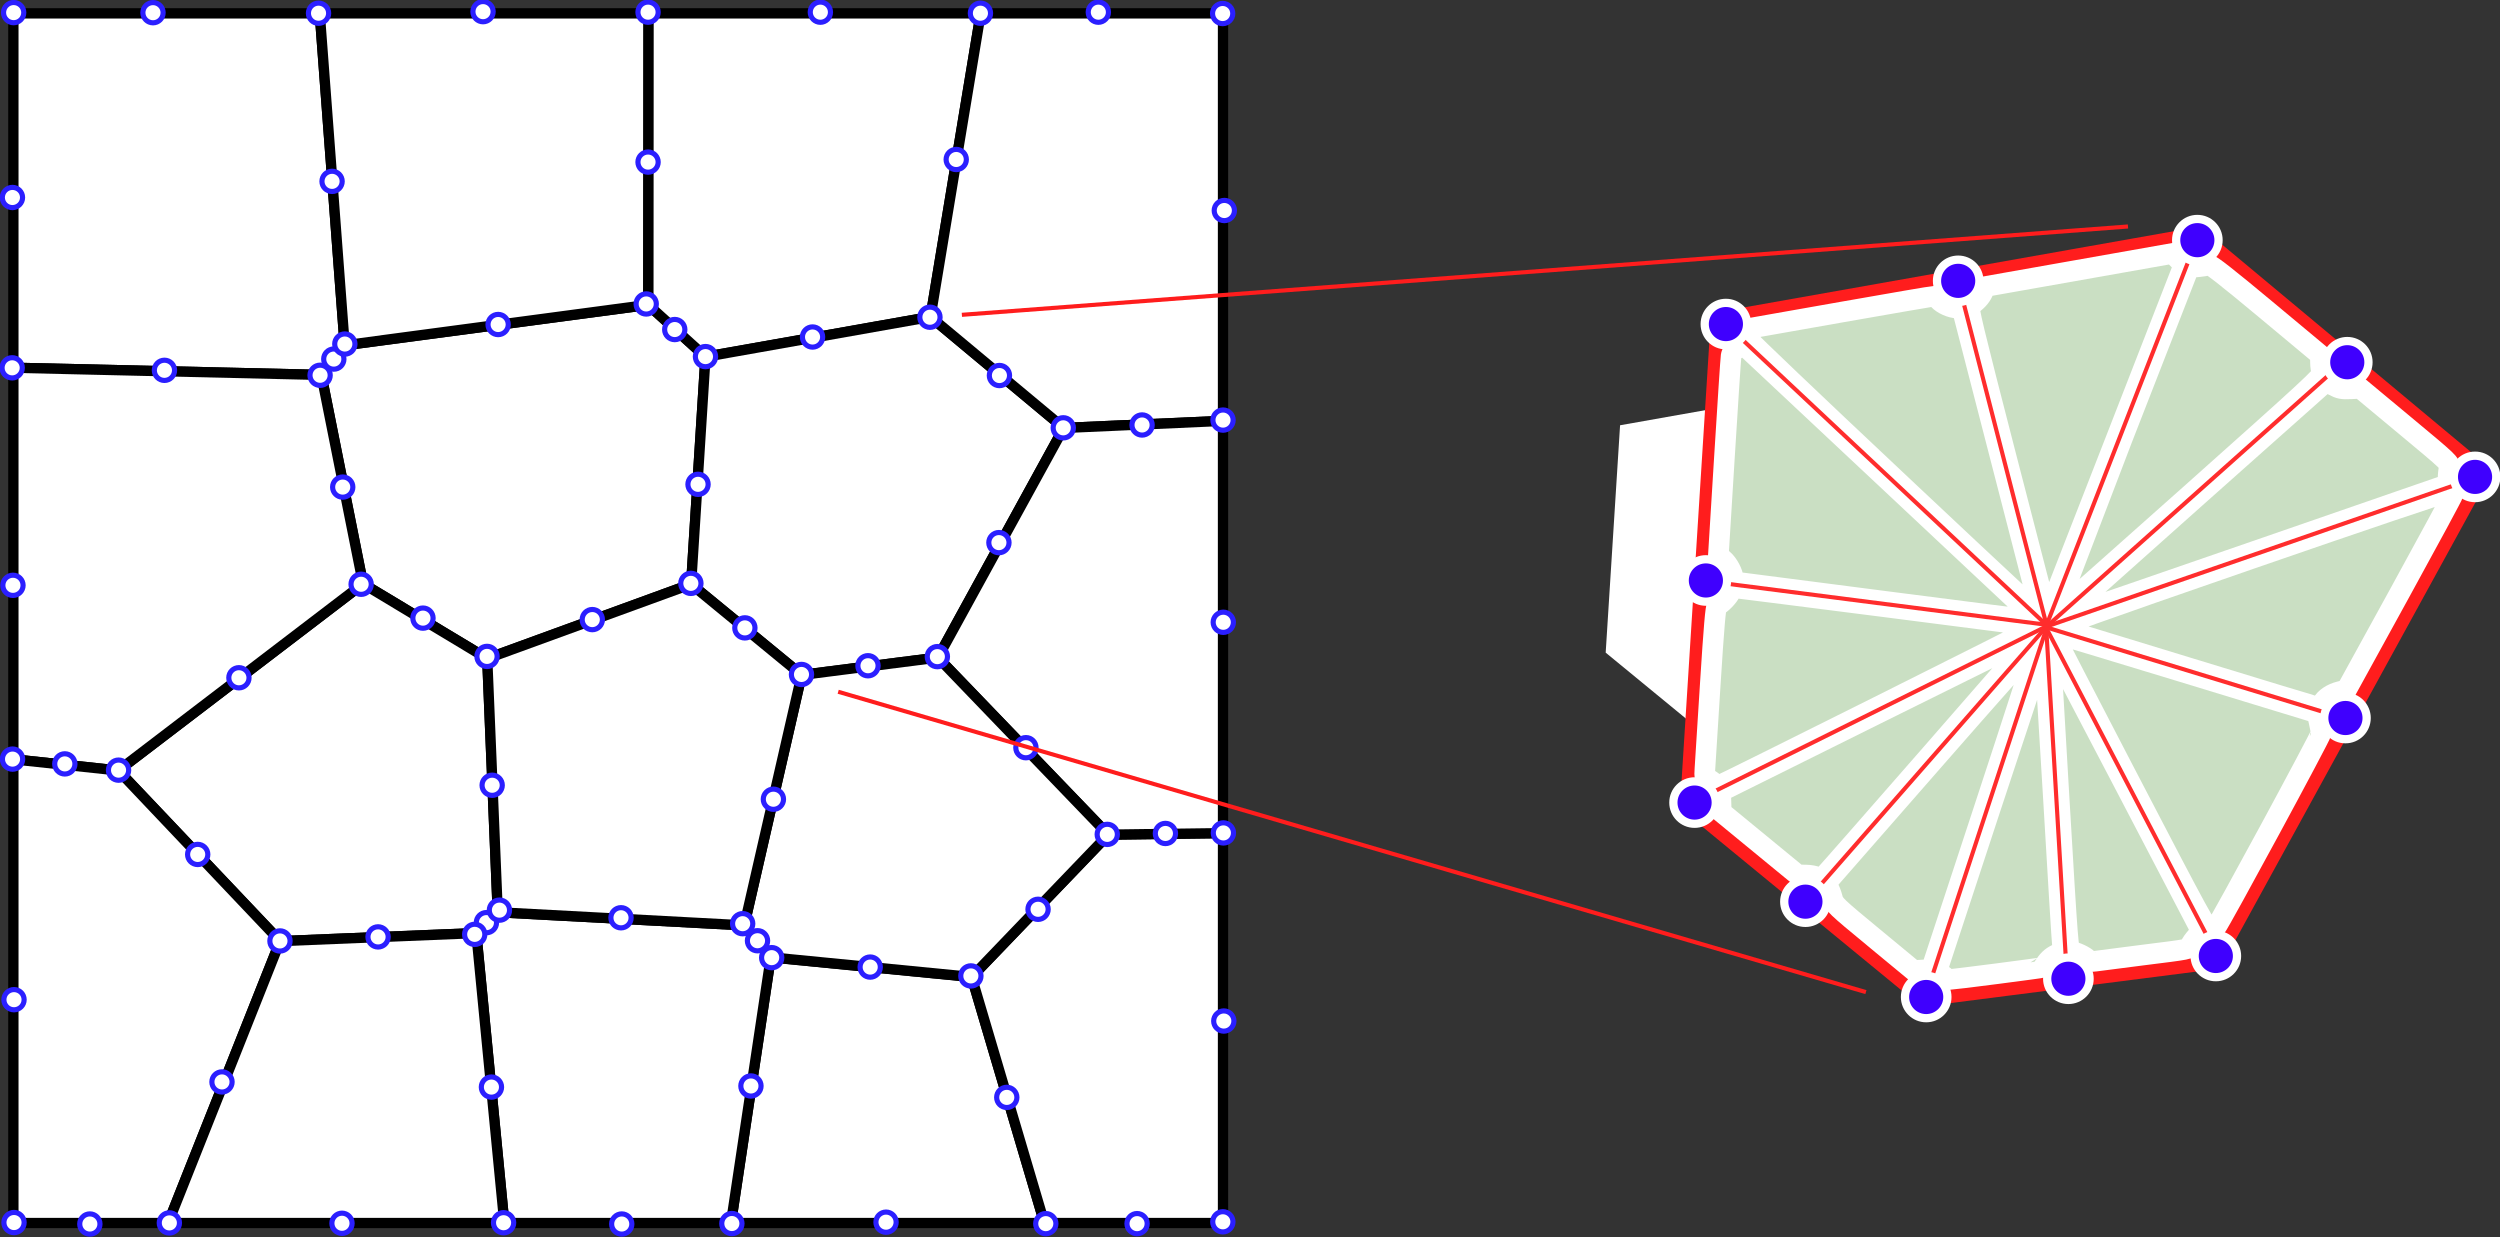 <?xml version="1.0" encoding="UTF-8" standalone="no"?>
<!-- Created with Inkscape (http://www.inkscape.org/) -->

<svg
   xmlns:dc="http://purl.org/dc/elements/1.1/"
   xmlns:cc="http://creativecommons.org/ns#"
   xmlns:rdf="http://www.w3.org/1999/02/22-rdf-syntax-ns#"
   xmlns:svg="http://www.w3.org/2000/svg"
   xmlns="http://www.w3.org/2000/svg"
   xmlns:sodipodi="http://sodipodi.sourceforge.net/DTD/sodipodi-0.dtd"
   xmlns:inkscape="http://www.inkscape.org/namespaces/inkscape"
   width="606.62"
   height="300.232"
   id="svg2"
   version="1.1"
   inkscape:version="0.48.4 r9939"
   sodipodi:docname="quadratic_polygonal_patch_mesh.svg">
  <rect width="100%" height="100%" fill="#333333" stroke="none"/>
  <defs
     id="defs4">
    <clipPath
       id="clipPath3055"
       clipPathUnits="userSpaceOnUse">
      <path
         id="path3057"
         d="M 3.81e-6,0 550,0 550,390 3.81e-6,390 l 0,-390 z"
         inkscape:connector-curvature="0" />
    </clipPath>
    <clipPath
       id="clipPath3623"
       clipPathUnits="userSpaceOnUse">
      <path
         id="path3625"
         d="M -3.81e-6,0 560,0 560,420 -3.81e-6,420 l 0,-420 z"
         inkscape:connector-curvature="0" />
    </clipPath>
  </defs>
  <sodipodi:namedview
     id="base"
     pagecolor="#ffffff"
     bordercolor="#666666"
     borderopacity="1.0"
     inkscape:pageopacity="0.0"
     inkscape:pageshadow="2"
     inkscape:zoom="1.4"
     inkscape:cx="298.29546"
     inkscape:cy="110.86434"
     inkscape:document-units="px"
     inkscape:current-layer="g3298"
     showgrid="false"
     fit-margin-top="0"
     fit-margin-left="0"
     fit-margin-right="0"
     fit-margin-bottom="0"
     inkscape:window-width="1855"
     inkscape:window-height="1056"
     inkscape:window-x="65"
     inkscape:window-y="24"
     inkscape:window-maximized="1" />
  <g
     inkscape:label="Layer 1"
     inkscape:groupmode="layer"
     id="layer1"
     transform="translate(-18.835,-15.259)">
    <g
       transform="matrix(0.923,0,0,0.923,-94.218,-8.266)"
       id="g3269"
       style="stroke-width:2.708;stroke-miterlimit:10;stroke-dasharray:none">
      <path
         id="path3271"
         style="fill:#ffffff;fill-opacity:1;fill-rule:nonzero;stroke:none"
         d="m 126,122.161 80.967,1.887 6.129,-7.781 L 206.538,29 126,29 l 0,93.161 z"
         inkscape:connector-curvature="0" />
    </g>
    <g
       transform="matrix(0.923,0,0,0.923,-94.218,-8.266)"
       id="g3273"
       style="stroke-width:2.708;stroke-miterlimit:10;stroke-dasharray:none">
      <path
         id="path3275"
         style="fill:none;stroke:#000000;stroke-width:2.708;stroke-linecap:square;stroke-linejoin:miter;stroke-miterlimit:10;stroke-opacity:1;stroke-dasharray:none"
         d="m 126,122.161 80.967,1.887 6.129,-7.781 L 206.538,29 126,29 l 0,93.161"
         inkscape:connector-curvature="0" />
    </g>
    <g
       transform="matrix(0.923,0,0,0.923,-94.218,-8.266)"
       id="g3277"
       style="stroke-width:2.708;stroke-miterlimit:10;stroke-dasharray:none">
      <path
         id="path3279"
         style="fill:#ffffff;fill-opacity:1;fill-rule:nonzero;stroke:none"
         d="m 307.956,119.279 -15.076,-13.656 -79.784,10.644 -6.129,7.781 10.957,54.903 32.645,19.65 53.604,-19.547 3.783,-59.774 z"
         inkscape:connector-curvature="0" />
    </g>
    <g
       transform="matrix(0.923,0,0,0.923,-94.218,-8.266)"
       id="g3281"
       style="stroke-width:2.708;stroke-miterlimit:10;stroke-dasharray:none">
      <path
         id="path3283"
         style="fill:none;stroke:#000000;stroke-width:2.708;stroke-linecap:square;stroke-linejoin:miter;stroke-miterlimit:10;stroke-opacity:1;stroke-dasharray:none"
         d="m 217.924,178.95 32.645,19.65 53.604,-19.547 3.783,-59.774 -15.076,-13.656 -79.784,10.644 -6.129,7.781 10.957,54.903"
         inkscape:connector-curvature="0" />
    </g>
    <g
       transform="matrix(0.923,0,0,0.923,-94.218,-8.266)"
       id="g3285"
       style="stroke-width:2.708;stroke-miterlimit:10;stroke-dasharray:none">
      <path
         id="path3287"
         style="fill:#ffffff;fill-opacity:1;fill-rule:nonzero;stroke:none"
         d="m 196.119,272.901 51.576,-2.118 5.641,-5.477 -2.767,-66.706 -32.645,-19.65 -64.317,49.1 42.513,44.852 z"
         inkscape:connector-curvature="0" />
    </g>
    <g
       transform="matrix(0.923,0,0,0.923,-94.218,-8.266)"
       id="g3289"
       style="stroke-width:2.708;stroke-miterlimit:10;stroke-dasharray:none">
      <path
         id="path3291"
         style="fill:none;stroke:#000000;stroke-width:2.708;stroke-linecap:square;stroke-linejoin:miter;stroke-miterlimit:10;stroke-opacity:1;stroke-dasharray:none"
         d="m 196.119,272.901 51.576,-2.118 5.641,-5.477 -2.767,-66.706 -32.645,-19.65 -64.317,49.1 42.513,44.852"
         inkscape:connector-curvature="0" />
    </g>
    <g
       transform="matrix(0.923,0,0,0.923,-94.218,-8.266)"
       id="g3293"
       style="stroke-width:2.708;stroke-miterlimit:10;stroke-dasharray:none">
      <path
         id="path3295"
         style="fill:#ffffff;fill-opacity:1;fill-rule:nonzero;stroke:none"
         d="m 314.65,347 82.394,0 L 377.917,282.335 325.116,277.159 314.65,347 z"
         inkscape:connector-curvature="0" />
    </g>
    <g
       transform="matrix(0.923,0,0,0.923,-94.218,-8.266)"
       id="g3297"
       style="stroke-width:2.708;stroke-miterlimit:10;stroke-dasharray:none">
      <path
         id="path3299"
         style="fill:none;stroke:#000000;stroke-width:2.708;stroke-linecap:square;stroke-linejoin:miter;stroke-miterlimit:10;stroke-opacity:1;stroke-dasharray:none"
         d="m 314.65,347 82.394,0 L 377.917,282.335 325.116,277.159 314.65,347"
         inkscape:connector-curvature="0" />
    </g>
    <g
       transform="matrix(0.923,0,0,0.923,-94.218,-8.266)"
       id="g3301"
       style="stroke-width:2.708;stroke-miterlimit:10;stroke-dasharray:none">
      <path
         id="path3303"
         style="fill:#ffffff;fill-opacity:1;fill-rule:nonzero;stroke:none"
         d="m 292.88,105.623 15.076,13.656 59.149,-10.488 L 380.305,29 l -87.387,0 -0.038,76.623 z"
         inkscape:connector-curvature="0" />
    </g>
    <g
       transform="matrix(0.923,0,0,0.923,-94.218,-8.266)"
       id="g3305"
       style="stroke-width:2.708;stroke-miterlimit:10;stroke-dasharray:none">
      <path
         id="path3307"
         style="fill:none;stroke:#000000;stroke-width:2.708;stroke-linecap:square;stroke-linejoin:miter;stroke-miterlimit:10;stroke-opacity:1;stroke-dasharray:none"
         d="m 292.88,105.623 15.076,13.656 59.149,-10.488 L 380.305,29 l -87.387,0 -0.038,76.623"
         inkscape:connector-curvature="0" />
    </g>
    <g
       transform="matrix(0.923,0,0,0.923,-94.218,-8.266)"
       id="g3309"
       style="stroke-width:2.708;stroke-miterlimit:10;stroke-dasharray:none">
      <path
         id="path3311"
         style="fill:#ffffff;fill-opacity:1;fill-rule:nonzero;stroke:none"
         d="m 255.067,347 59.582,0 10.466,-69.841 -6.969,-8.397 -64.811,-3.456 -5.641,5.477 L 255.067,347 z"
         inkscape:connector-curvature="0" />
    </g>
    <g
       transform="matrix(0.923,0,0,0.923,-94.218,-8.266)"
       id="g3313"
       style="stroke-width:2.708;stroke-miterlimit:10;stroke-dasharray:none">
      <path
         id="path3315"
         style="fill:none;stroke:#000000;stroke-width:2.708;stroke-linecap:square;stroke-linejoin:miter;stroke-miterlimit:10;stroke-opacity:1;stroke-dasharray:none"
         d="m 255.067,347 59.582,0 10.466,-69.841 -6.969,-8.397 -64.811,-3.456 -5.641,5.477 L 255.067,347"
         inkscape:connector-curvature="0" />
    </g>
    <g
       transform="matrix(0.923,0,0,0.923,-94.218,-8.266)"
       id="g3317"
       style="stroke-width:2.708;stroke-miterlimit:10;stroke-dasharray:none">
      <path
         id="path3319"
         style="fill:#ffffff;fill-opacity:1;fill-rule:nonzero;stroke:none"
         d="m 304.173,179.053 29.06,23.875 35.811,-4.585 33.091,-60.348 -35.03,-29.204 -59.149,10.488 -3.783,59.774 z"
         inkscape:connector-curvature="0" />
    </g>
    <g
       transform="matrix(0.923,0,0,0.923,-94.218,-8.266)"
       id="g3321"
       style="stroke-width:2.708;stroke-miterlimit:10;stroke-dasharray:none">
      <path
         id="path3323"
         style="fill:none;stroke:#000000;stroke-width:2.708;stroke-linecap:square;stroke-linejoin:miter;stroke-miterlimit:10;stroke-opacity:1;stroke-dasharray:none"
         d="m 304.173,179.053 29.06,23.875 35.811,-4.585 33.091,-60.348 -35.03,-29.204 -59.149,10.488 -3.783,59.774"
         inkscape:connector-curvature="0" />
    </g>
    <g
       transform="matrix(0.923,0,0,0.923,-94.218,-8.266)"
       id="g3325"
       style="stroke-width:2.708;stroke-miterlimit:10;stroke-dasharray:none">
      <path
         id="path3327"
         style="fill:#ffffff;fill-opacity:1;fill-rule:nonzero;stroke:none"
         d="M 206.967,124.048 126,122.161 l 0,102.945 27.607,2.944 64.317,-49.1 -10.957,-54.903 z"
         inkscape:connector-curvature="0" />
    </g>
    <g
       transform="matrix(0.923,0,0,0.923,-94.218,-8.266)"
       id="g3329"
       style="stroke-width:2.708;stroke-miterlimit:10;stroke-dasharray:none">
      <path
         id="path3331"
         style="fill:none;stroke:#000000;stroke-width:2.708;stroke-linecap:square;stroke-linejoin:miter;stroke-miterlimit:10;stroke-opacity:1;stroke-dasharray:none"
         d="m 126,225.106 27.607,2.944 64.317,-49.1 L 206.967,124.048 126,122.161 126,225.106"
         inkscape:connector-curvature="0" />
    </g>
    <g
       transform="matrix(0.923,0,0,0.923,-94.218,-8.266)"
       id="g3333"
       style="stroke-width:2.708;stroke-miterlimit:10;stroke-dasharray:none">
      <path
         id="path3335"
         style="fill:#ffffff;fill-opacity:1;fill-rule:nonzero;stroke:none"
         d="m 444,347 0,-102.496 -30.154,0.41 L 377.917,282.335 397.044,347 444,347 z"
         inkscape:connector-curvature="0" />
    </g>
    <g
       transform="matrix(0.923,0,0,0.923,-94.218,-8.266)"
       id="g3337"
       style="stroke-width:2.708;stroke-miterlimit:10;stroke-dasharray:none">
      <path
         id="path3339"
         style="fill:none;stroke:#000000;stroke-width:2.708;stroke-linecap:square;stroke-linejoin:miter;stroke-miterlimit:10;stroke-opacity:1;stroke-dasharray:none"
         d="M 397.044,347 444,347 444,244.504 413.846,244.914 377.917,282.335 397.044,347"
         inkscape:connector-curvature="0" />
    </g>
    <g
       transform="matrix(0.923,0,0,0.923,-94.218,-8.266)"
       id="g3341"
       style="stroke-width:2.708;stroke-miterlimit:10;stroke-dasharray:none">
      <path
         id="path3343"
         style="fill:#ffffff;fill-opacity:1;fill-rule:nonzero;stroke:none"
         d="M 402.135,137.995 444,136.126 444,29 l -63.695,0 -13.2,79.791 35.03,29.204 z"
         inkscape:connector-curvature="0" />
    </g>
    <g
       transform="matrix(0.923,0,0,0.923,-94.218,-8.266)"
       id="g3345"
       style="stroke-width:2.708;stroke-miterlimit:10;stroke-dasharray:none">
      <path
         id="path3347"
         style="fill:none;stroke:#000000;stroke-width:2.708;stroke-linecap:square;stroke-linejoin:miter;stroke-miterlimit:10;stroke-opacity:1;stroke-dasharray:none"
         d="M 367.105,108.791 402.135,137.995 444,136.126 444,29 l -63.695,0 -13.2,79.791"
         inkscape:connector-curvature="0" />
    </g>
    <g
       transform="matrix(0.923,0,0,0.923,-94.218,-8.266)"
       id="g3349"
       style="stroke-width:2.708;stroke-miterlimit:10;stroke-dasharray:none">
      <path
         id="path3351"
         style="fill:#ffffff;fill-opacity:1;fill-rule:nonzero;stroke:none"
         d="M 413.846,244.914 444,244.504 l 0,-108.377 -41.865,1.869 -33.091,60.348 44.802,46.571 z"
         inkscape:connector-curvature="0" />
    </g>
    <g
       transform="matrix(0.923,0,0,0.923,-94.218,-8.266)"
       id="g3353"
       style="stroke-width:2.708;stroke-miterlimit:10;stroke-dasharray:none">
      <path
         id="path3355"
         style="fill:none;stroke:#000000;stroke-width:2.708;stroke-linecap:square;stroke-linejoin:miter;stroke-miterlimit:10;stroke-opacity:1;stroke-dasharray:none"
         d="m 369.044,198.343 44.802,46.571 30.154,-0.41 0,-108.377 -41.865,1.869 -33.091,60.348"
         inkscape:connector-curvature="0" />
    </g>
    <g
       transform="matrix(0.923,0,0,0.923,-94.218,-8.266)"
       id="g3357"
       style="stroke-width:2.708;stroke-miterlimit:10;stroke-dasharray:none">
      <path
         id="path3359"
         style="fill:#ffffff;fill-opacity:1;fill-rule:nonzero;stroke:none"
         d="m 126,347 40.674,0 29.445,-74.099 L 153.607,228.05 126,225.106 126,347 z"
         inkscape:connector-curvature="0" />
    </g>
    <g
       transform="matrix(0.923,0,0,0.923,-94.218,-8.266)"
       id="g3361"
       style="stroke-width:2.708;stroke-miterlimit:10;stroke-dasharray:none">
      <path
         id="path3363"
         style="fill:none;stroke:#000000;stroke-width:2.708;stroke-linecap:square;stroke-linejoin:miter;stroke-miterlimit:10;stroke-opacity:1;stroke-dasharray:none"
         d="m 126,347 40.674,0 29.445,-74.099 L 153.607,228.05 126,225.106 126,347"
         inkscape:connector-curvature="0" />
    </g>
    <g
       transform="matrix(0.923,0,0,0.923,-94.218,-8.266)"
       id="g3365"
       style="stroke-width:2.708;stroke-miterlimit:10;stroke-dasharray:none">
      <path
         id="path3367"
         style="fill:#ffffff;fill-opacity:1;fill-rule:nonzero;stroke:none"
         d="M 213.096,116.266 292.88,105.623 292.918,29 l -86.38,0 6.558,87.266 z"
         inkscape:connector-curvature="0" />
    </g>
    <g
       transform="matrix(0.923,0,0,0.923,-94.218,-8.266)"
       id="g3369"
       style="stroke-width:2.708;stroke-miterlimit:10;stroke-dasharray:none">
      <path
         id="path3371"
         style="fill:none;stroke:#000000;stroke-width:2.708;stroke-linecap:square;stroke-linejoin:miter;stroke-miterlimit:10;stroke-opacity:1;stroke-dasharray:none"
         d="M 213.096,116.266 292.88,105.623 292.918,29 l -86.38,0 6.558,87.266"
         inkscape:connector-curvature="0" />
    </g>
    <g
       transform="matrix(0.923,0,0,0.923,-94.218,-8.266)"
       id="g3373"
       style="stroke-width:2.708;stroke-miterlimit:10;stroke-dasharray:none">
      <path
         id="path3375"
         style="fill:#ffffff;fill-opacity:1;fill-rule:nonzero;stroke:none"
         d="m 166.674,347 88.393,0 -7.372,-76.217 -51.576,2.118 L 166.674,347 z"
         inkscape:connector-curvature="0" />
    </g>
    <g
       transform="matrix(0.923,0,0,0.923,-94.218,-8.266)"
       id="g3377"
       style="stroke-width:2.708;stroke-miterlimit:10;stroke-dasharray:none">
      <path
         id="path3379"
         style="fill:none;stroke:#000000;stroke-width:2.708;stroke-linecap:square;stroke-linejoin:miter;stroke-miterlimit:10;stroke-opacity:1;stroke-dasharray:none"
         d="m 166.674,347 88.393,0 -7.372,-76.217 -51.576,2.118 L 166.674,347"
         inkscape:connector-curvature="0" />
    </g>
    <g
       transform="matrix(0.923,0,0,0.923,-94.218,-8.266)"
       id="g3381"
       style="stroke-width:2.708;stroke-miterlimit:10;stroke-dasharray:none">
      <path
         id="path3383"
         style="fill:#ffffff;fill-opacity:1;fill-rule:nonzero;stroke:none"
         d="m 318.147,268.762 6.969,8.397 52.8,5.176 35.929,-37.421 -44.802,-46.571 -35.811,4.585 -15.086,65.834 z"
         inkscape:connector-curvature="0" />
    </g>
    <g
       transform="matrix(0.923,0,0,0.923,-94.218,-8.266)"
       id="g3385"
       style="stroke-width:2.708;stroke-miterlimit:10;stroke-dasharray:none">
      <path
         id="path3387"
         style="fill:none;stroke:#000000;stroke-width:2.708;stroke-linecap:square;stroke-linejoin:miter;stroke-miterlimit:10;stroke-opacity:1;stroke-dasharray:none"
         d="m 318.147,268.762 6.969,8.397 52.8,5.176 35.929,-37.421 -44.802,-46.571 -35.811,4.585 -15.086,65.834"
         inkscape:connector-curvature="0" />
    </g>
    <g
       transform="matrix(0.923,0,0,0.923,-94.218,-8.266)"
       id="g3389"
       style="stroke-width:2.708;stroke-miterlimit:10;stroke-dasharray:none">
      <path
         id="path3391"
         style="fill:#ffffff;fill-opacity:1;fill-rule:nonzero;stroke:none"
         d="m 304.173,179.053 -53.604,19.547 2.767,66.706 64.811,3.456 15.086,-65.834 -29.06,-23.875 z"
         inkscape:connector-curvature="0" />
    </g>
    <g
       transform="matrix(0.923,0,0,0.923,-94.218,-8.266)"
       id="g3393"
       style="stroke-width:2.708;stroke-miterlimit:10;stroke-dasharray:none">
      <path
         id="path3395"
         style="fill:none;stroke:#000000;stroke-width:2.708;stroke-linecap:square;stroke-linejoin:miter;stroke-miterlimit:10;stroke-opacity:1;stroke-dasharray:none"
         d="m 253.336,265.306 64.811,3.456 15.086,-65.834 -29.06,-23.875 -53.604,19.547 2.767,66.706"
         inkscape:connector-curvature="0" />
    </g>
    <g
       transform="matrix(0.923,0,0,0.923,127.701,8.356)"
       id="g3317-0"
       style="stroke-width:2.708;stroke-miterlimit:10;stroke-dasharray:none">
      <path
         id="path3319-5"
         style="fill:#ffffff;fill-opacity:1;fill-rule:nonzero;stroke:none"
         d="m 304.173,179.053 29.06,23.875 35.811,-4.585 33.091,-60.348 -35.03,-29.204 -59.149,10.488 -3.783,59.774 z"
         inkscape:connector-curvature="0" />
    </g>
    <g
       transform="matrix(1.952,0,0,1.952,-164.58,-139.327)"
       id="g3321-9"
       style="stroke:#ff1d1d;stroke-width:2.708;stroke-miterlimit:10;stroke-opacity:1;stroke-dasharray:none">
      <path
         id="path3323-4"
         style="fill:none;stroke:#ff1d1d;stroke-width:2.708;stroke-linecap:square;stroke-linejoin:miter;stroke-miterlimit:10;stroke-opacity:1;stroke-dasharray:none"
         d="m 304.173,179.053 29.06,23.875 35.811,-4.585 33.091,-60.348 -35.03,-29.204 -59.149,10.488 -3.783,59.774"
         inkscape:connector-curvature="0" />
    </g>
    <g
       transform="matrix(1.139,0,0,-1.139,372.313,720.06)"
       inkscape:label="distorted_quads"
       id="g3028"
       style="fill:#ffffff;fill-opacity:1;stroke:#2b1fff;stroke-width:1.098;stroke-miterlimit:10;stroke-opacity:1;stroke-dasharray:none">
      <g
         transform="matrix(0.125,0,0,-0.125,-14.546,737.048)"
         id="g3030"
         style="fill:#ffffff;fill-opacity:1;stroke:#2b1fff;stroke-width:8.783;stroke-miterlimit:10;stroke-opacity:1;stroke-dasharray:none">
        <g
           transform="matrix(6,0,0,6,-195.281,783.094)"
           id="g3298"
           style="fill:#ffffff;fill-opacity:1;stroke:#2b1fff;stroke-width:1.464;stroke-miterlimit:10;stroke-opacity:1;stroke-dasharray:none">
          <path
             style="fill:#cadfc3;fill-opacity:1;stroke:#ffffff;stroke-width:5;stroke-linecap:round;stroke-linejoin:miter;stroke-miterlimit:10;stroke-opacity:1;stroke-dasharray:none;stroke-dashoffset:0"
             d="M 457.475,114.155 C 438.127,95.965 422.329,80.909 422.37,80.7 c 0.04,-0.21 0.272,-0.956 0.514,-1.659 l 0.441,-1.277 21.629,-3.821 c 11.896,-2.102 21.902,-3.817 22.236,-3.812 0.334,0.005 0.736,0.221 0.893,0.482 0.611,1.012 2.561,2.08 4.235,2.319 l 1.754,0.251 9.539,36.961 c 5.247,20.328 9.548,37.001 9.559,37.05 0.12,0.555 -5.352,-4.51 -35.695,-33.038 z"
             id="path7190"
             inkscape:connector-curvature="0"
             transform="matrix(1.171,0,0,1.171,-359.642,29.204)" />
          <path
             style="fill:#cadfc3;fill-opacity:1;stroke:#ffffff;stroke-width:5;stroke-linecap:round;stroke-linejoin:miter;stroke-miterlimit:10;stroke-opacity:1;stroke-dasharray:none;stroke-dashoffset:0"
             d="m 494.262,145.854 c -0.245,-0.884 -4.591,-17.679 -9.657,-37.321 -8.021,-31.098 -9.14,-35.76 -8.659,-36.071 1.565,-1.012 2.622,-2.131 3.158,-3.346 l 0.596,-1.35 22.695,-4.018 22.695,-4.018 1.384,1.384 1.384,1.384 -16.266,41.768 c -8.946,22.973 -16.405,42.09 -16.574,42.483 -0.263,0.608 -0.375,0.476 -0.754,-0.893 l 0,0 z"
             id="path7192"
             inkscape:connector-curvature="0"
             transform="matrix(1.171,0,0,1.171,-359.642,29.204)" />
          <path
             style="fill:#cadfc3;fill-opacity:1;stroke:#ffffff;stroke-width:5;stroke-linecap:round;stroke-linejoin:miter;stroke-miterlimit:10;stroke-opacity:1;stroke-dasharray:none;stroke-dashoffset:0"
             d="m 496.564,146.657 c 0.115,-0.344 7.481,-19.268 16.37,-42.054 l 16.162,-41.429 2.136,-0.206 c 1.175,-0.113 2.381,-0.318 2.681,-0.454 0.385,-0.175 4.458,3.014 13.805,10.806 l 13.259,11.054 0.014,1.796 c 0.008,0.988 0.183,2.111 0.389,2.497 0.336,0.628 -3.001,3.71 -32.112,29.658 -17.868,15.926 -32.583,28.957 -32.7,28.957 -0.117,0 -0.119,-0.281 -0.004,-0.625 l 0,0 z"
             id="path7194"
             inkscape:connector-curvature="0"
             transform="matrix(1.171,0,0,1.171,-359.642,29.204)" />
          <path
             style="fill:#cadfc3;fill-opacity:1;stroke:#ffffff;stroke-width:5;stroke-linecap:round;stroke-linejoin:miter;stroke-miterlimit:10;stroke-opacity:1;stroke-dasharray:none;stroke-dashoffset:0"
             d="m 499.901,146.445 c 1.439,-1.328 60.281,-53.722 61.903,-55.12 0.503,-0.433 0.809,-0.376 2.321,0.434 1.48,0.793 2.103,0.916 4.139,0.818 l 2.397,-0.116 10.92,9.084 c 10.828,9.006 10.918,9.093 10.64,10.179 -0.154,0.602 -0.277,1.753 -0.274,2.557 l 0.006,1.462 -46.615,16.136 c -25.638,8.875 -46.729,16.132 -46.867,16.128 -0.139,-0.004 0.504,-0.706 1.429,-1.56 z"
             id="path7196"
             inkscape:connector-curvature="0"
             transform="matrix(1.171,0,0,1.171,-359.642,29.204)" />
          <path
             style="fill:#cadfc3;fill-opacity:1;stroke:#ffffff;stroke-width:5;stroke-linecap:round;stroke-linejoin:miter;stroke-miterlimit:10;stroke-opacity:1;stroke-dasharray:none;stroke-dashoffset:0"
             d="m 529.082,160.287 c -16.893,-5.186 -31.157,-9.55 -31.697,-9.699 -0.801,-0.22 7.897,-3.344 46.862,-16.832 26.315,-9.109 48.092,-16.466 48.394,-16.35 0.302,0.116 0.544,0.417 0.537,0.668 -0.006,0.252 -5.832,11.049 -12.946,23.994 l -12.935,23.536 -1.629,0.409 c -1.942,0.488 -3.569,1.578 -4.248,2.845 -0.272,0.508 -0.748,0.908 -1.059,0.89 -0.311,-0.018 -14.386,-4.276 -31.279,-9.462 z"
             id="path7198"
             inkscape:connector-curvature="0"
             transform="matrix(1.171,0,0,1.171,-359.642,29.204)" />
          <path
             style="fill:#cadfc3;fill-opacity:1;stroke:#ffffff;stroke-width:5;stroke-linecap:round;stroke-linejoin:miter;stroke-miterlimit:10;stroke-opacity:1;stroke-dasharray:none;stroke-dashoffset:0"
             d="m 514.667,187.784 c -10.285,-19.744 -18.642,-35.947 -18.571,-36.005 0.071,-0.058 13.87,4.094 30.665,9.227 16.795,5.133 31.183,9.525 31.975,9.759 1.378,0.408 1.459,0.514 1.892,2.489 0.249,1.135 0.484,2.384 0.522,2.777 0.057,0.587 -24.391,45.786 -25.548,47.232 -0.196,0.246 -0.779,0.44 -1.296,0.433 -0.88,-0.013 -2.104,-2.251 -19.639,-35.913 l 0,0 z"
             id="path7200"
             inkscape:connector-curvature="0"
             transform="matrix(1.171,0,0,1.171,-359.642,29.204)" />
          <path
             style="fill:#cadfc3;fill-opacity:1;stroke:#ffffff;stroke-width:5;stroke-linecap:round;stroke-linejoin:miter;stroke-miterlimit:10;stroke-opacity:1;stroke-dasharray:none;stroke-dashoffset:0"
             d="m 504.59,230.997 c -0.615,-0.744 -3.093,-1.91 -4.08,-1.921 -0.697,-0.008 -0.773,-0.979 -2.93,-37.405 -1.218,-20.568 -2.181,-37.431 -2.14,-37.472 0.041,-0.041 8.307,15.688 18.368,34.953 l 18.292,35.028 -1.204,1.333 c -0.662,0.733 -1.312,1.672 -1.443,2.086 -0.3,0.946 0.114,0.863 -11.799,2.357 -5.5,0.689 -10.575,1.344 -11.278,1.454 -0.949,0.149 -1.409,0.042 -1.786,-0.413 z"
             id="path7202"
             inkscape:connector-curvature="0"
             transform="matrix(1.171,0,0,1.171,-359.642,29.204)" />
          <path
             style="fill:#cadfc3;fill-opacity:1;stroke:#ffffff;stroke-width:5;stroke-linecap:round;stroke-linejoin:miter;stroke-miterlimit:10;stroke-opacity:1;stroke-dasharray:none;stroke-dashoffset:0"
             d="m 470.136,235.468 c -0.131,-0.212 -0.684,-0.657 -1.227,-0.987 l -0.989,-0.601 12.882,-39.191 c 7.085,-21.555 12.973,-39.191 13.084,-39.191 0.111,0 1.133,15.951 2.271,35.446 1.138,19.496 2.152,36.03 2.253,36.742 0.177,1.245 0.121,1.327 -1.444,2.084 -1.343,0.65 -2.048,1.333 -3.254,3.147 -0.081,0.121 -21.866,2.937 -22.723,2.937 -0.338,0 -0.722,-0.174 -0.853,-0.386 z"
             id="path7204"
             inkscape:connector-curvature="0"
             transform="matrix(1.171,0,0,1.171,-359.642,29.204)" />
          <path
             style="fill:#cadfc3;fill-opacity:1;stroke:#ffffff;stroke-width:5;stroke-linecap:round;stroke-linejoin:miter;stroke-miterlimit:10;stroke-opacity:1;stroke-dasharray:none;stroke-dashoffset:0"
             d="m 452.653,225.703 c -9.336,-7.716 -9.656,-8.024 -10.07,-9.656 -0.235,-0.928 -0.69,-2.089 -1.013,-2.581 -0.55,-0.84 -0.544,-0.941 0.107,-1.664 0.381,-0.423 11.918,-13.611 25.638,-29.306 13.72,-15.695 24.997,-28.382 25.059,-28.194 0.063,0.188 -5.715,18.07 -12.839,39.737 l -12.953,39.394 -2.143,0.119 -2.143,0.119 -9.643,-7.97 0,0 z"
             id="path7206"
             inkscape:connector-curvature="0"
             transform="matrix(1.171,0,0,1.171,-359.642,29.204)" />
          <path
             style="fill:#cadfc3;fill-opacity:1;stroke:#ffffff;stroke-width:5;stroke-linecap:round;stroke-linejoin:miter;stroke-miterlimit:10;stroke-opacity:1;stroke-dasharray:none;stroke-dashoffset:0"
             d="m 438.903,211.024 c -0.491,-0.276 -1.747,-0.508 -2.791,-0.515 l -1.898,-0.013 -9.283,-7.626 -9.283,-7.626 -0.08,-2.5 -0.08,-2.5 37.839,-18.803 c 20.812,-10.341 37.878,-18.763 37.926,-18.713 0.091,0.093 -49.306,56.646 -50.674,58.015 -0.709,0.71 -0.865,0.736 -1.675,0.281 z"
             id="path7208"
             inkscape:connector-curvature="0"
             transform="matrix(1.171,0,0,1.171,-359.642,29.204)" />
          <path
             style="fill:#cadfc3;fill-opacity:1;stroke:#ffffff;stroke-width:5;stroke-linecap:round;stroke-linejoin:miter;stroke-miterlimit:10;stroke-opacity:1;stroke-dasharray:none;stroke-dashoffset:0"
             d="m 414.011,188.393 c -0.232,-0.371 -0.882,-0.878 -1.444,-1.127 -0.976,-0.432 -1.017,-0.543 -0.892,-2.45 0.072,-1.099 0.662,-10.428 1.311,-20.732 0.858,-13.623 1.3,-18.774 1.619,-18.881 0.886,-0.295 2.794,-2.233 3.226,-3.276 0.256,-0.618 0.711,-1.073 1.074,-1.073 0.682,0 72.839,9.244 73.335,9.395 0.253,0.077 -77.262,38.82 -77.669,38.82 -0.076,0 -0.328,-0.304 -0.56,-0.675 z"
             id="path7210"
             inkscape:connector-curvature="0"
             transform="matrix(1.171,0,0,1.171,-359.642,29.204)" />
          <path
             style="fill:#cadfc3;fill-opacity:1;stroke:#ffffff;stroke-width:5;stroke-linecap:round;stroke-linejoin:miter;stroke-miterlimit:10;stroke-opacity:1;stroke-dasharray:none;stroke-dashoffset:0"
             d="m 456.403,144.258 c -18.562,-2.406 -34.674,-4.49 -35.804,-4.63 -1.79,-0.222 -2.055,-0.354 -2.061,-1.032 -0.013,-1.286 -1.245,-3.603 -2.46,-4.624 l -1.14,-0.96 1.462,-23.668 c 0.804,-13.018 1.537,-24.151 1.628,-24.74 0.125,-0.806 0.525,-1.267 1.619,-1.861 l 1.454,-0.789 34.704,32.535 c 19.087,17.894 35.103,32.914 35.589,33.378 l 0.885,0.844 -1.063,-0.039 c -0.585,-0.021 -16.251,-2.008 -34.813,-4.414 z"
             id="path7212"
             inkscape:connector-curvature="0"
             transform="matrix(1.171,0,0,1.171,-359.642,29.204)" />
          <path
             style="fill:none;stroke:#ff2d2d;stroke-width:1px;stroke-linecap:butt;stroke-linejoin:miter;stroke-opacity:1"
             d="m 436.133,217.005 58.336,-66.67"
             id="path7188"
             inkscape:connector-curvature="0"
             transform="matrix(1.171,0,0,1.171,-359.642,29.204)" />
          <path
             sodipodi:type="arc"
             style="fill:#ffffff;fill-opacity:1;stroke:#2b1fff;stroke-width:2.057;stroke-linecap:round;stroke-linejoin:miter;stroke-miterlimit:10;stroke-opacity:1;stroke-dasharray:none;stroke-dashoffset:0"
             id="path6261-6"
             sodipodi:cx="-0.50507629"
             sodipodi:cy="-0.43070081"
             sodipodi:rx="4.0406103"
             sodipodi:ry="4.0406103"
             d="m 3.536,-0.431 c 0,2.232 -1.809,4.041 -4.041,4.041 -2.232,0 -4.041,-1.809 -4.041,-4.041 0,-2.232 1.809,-4.041 4.041,-4.041 2.232,0 4.041,1.809 4.041,4.041 z"
             transform="matrix(0.712,0,0,0.712,-266.671,129.467)" />
          <path
             sodipodi:type="arc"
             style="fill:#ffffff;fill-opacity:1;stroke:#2b1fff;stroke-width:2.057;stroke-linecap:round;stroke-linejoin:miter;stroke-miterlimit:10;stroke-opacity:1;stroke-dasharray:none;stroke-dashoffset:0"
             id="path6261-6-9"
             sodipodi:cx="-0.50507629"
             sodipodi:cy="-0.43070081"
             sodipodi:rx="4.0406103"
             sodipodi:ry="4.0406103"
             d="m 3.536,-0.431 c 0,2.232 -1.809,4.041 -4.041,4.041 -2.232,0 -4.041,-1.809 -4.041,-4.041 0,-2.232 1.809,-4.041 4.041,-4.041 2.232,0 4.041,1.809 4.041,4.041 z"
             transform="matrix(0.712,0,0,0.712,-223.32,289.545)" />
          <path
             sodipodi:type="arc"
             style="fill:#ffffff;fill-opacity:1;stroke:#2b1fff;stroke-width:2.057;stroke-linecap:round;stroke-linejoin:miter;stroke-miterlimit:10;stroke-opacity:1;stroke-dasharray:none;stroke-dashoffset:0"
             id="path6261-6-3"
             sodipodi:cx="-0.50507629"
             sodipodi:cy="-0.43070081"
             sodipodi:rx="4.0406103"
             sodipodi:ry="4.0406103"
             d="m 3.536,-0.431 c 0,2.232 -1.809,4.041 -4.041,4.041 -2.232,0 -4.041,-1.809 -4.041,-4.041 0,-2.232 1.809,-4.041 4.041,-4.041 2.232,0 4.041,1.809 4.041,4.041 z"
             transform="matrix(0.712,0,0,0.712,-219.623,285.996)" />
          <path
             sodipodi:type="arc"
             style="fill:#ffffff;fill-opacity:1;stroke:#2b1fff;stroke-width:2.057;stroke-linecap:round;stroke-linejoin:miter;stroke-miterlimit:10;stroke-opacity:1;stroke-dasharray:none;stroke-dashoffset:0"
             id="path6261-6-7"
             sodipodi:cx="-0.50507629"
             sodipodi:cy="-0.43070081"
             sodipodi:rx="4.0406103"
             sodipodi:ry="4.0406103"
             d="m 3.536,-0.431 c 0,2.232 -1.809,4.041 -4.041,4.041 -2.232,0 -4.041,-1.809 -4.041,-4.041 0,-2.232 1.809,-4.041 4.041,-4.041 2.232,0 4.041,1.809 4.041,4.041 z"
             transform="matrix(0.712,0,0,0.712,-226.647,292.872)" />
          <path
             sodipodi:type="arc"
             style="fill:#ffffff;fill-opacity:1;stroke:#2b1fff;stroke-width:2.057;stroke-linecap:round;stroke-linejoin:miter;stroke-miterlimit:10;stroke-opacity:1;stroke-dasharray:none;stroke-dashoffset:0"
             id="path6261-6-4"
             sodipodi:cx="-0.50507629"
             sodipodi:cy="-0.43070081"
             sodipodi:rx="4.0406103"
             sodipodi:ry="4.0406103"
             d="m 3.536,-0.431 c 0,2.232 -1.809,4.041 -4.041,4.041 -2.232,0 -4.041,-1.809 -4.041,-4.041 0,-2.232 1.809,-4.041 4.041,-4.041 2.232,0 4.041,1.809 4.041,4.041 z"
             transform="matrix(0.712,0,0,0.712,-150.533,289.841)" />
          <path
             sodipodi:type="arc"
             style="fill:#ffffff;fill-opacity:1;stroke:#2b1fff;stroke-width:2.057;stroke-linecap:round;stroke-linejoin:miter;stroke-miterlimit:10;stroke-opacity:1;stroke-dasharray:none;stroke-dashoffset:0"
             id="path6261-6-5"
             sodipodi:cx="-0.50507629"
             sodipodi:cy="-0.43070081"
             sodipodi:rx="4.0406103"
             sodipodi:ry="4.0406103"
             d="m 3.536,-0.431 c 0,2.232 -1.809,4.041 -4.041,4.041 -2.232,0 -4.041,-1.809 -4.041,-4.041 0,-2.232 1.809,-4.041 4.041,-4.041 2.232,0 4.041,1.809 4.041,4.041 z"
             transform="matrix(0.712,0,0,0.712,-146.319,294.684)" />
          <path
             sodipodi:type="arc"
             style="fill:#ffffff;fill-opacity:1;stroke:#2b1fff;stroke-width:2.057;stroke-linecap:round;stroke-linejoin:miter;stroke-miterlimit:10;stroke-opacity:1;stroke-dasharray:none;stroke-dashoffset:0"
             id="path6261-6-2"
             sodipodi:cx="-0.50507629"
             sodipodi:cy="-0.43070081"
             sodipodi:rx="4.0406103"
             sodipodi:ry="4.0406103"
             d="m 3.536,-0.431 c 0,2.232 -1.809,4.041 -4.041,4.041 -2.232,0 -4.041,-1.809 -4.041,-4.041 0,-2.232 1.809,-4.041 4.041,-4.041 2.232,0 4.041,1.809 4.041,4.041 z"
             transform="matrix(0.712,0,0,0.712,-142.29,299.489)" />
          <path
             sodipodi:type="arc"
             style="fill:#ffffff;fill-opacity:1;stroke:#2b1fff;stroke-width:2.057;stroke-linecap:round;stroke-linejoin:miter;stroke-miterlimit:10;stroke-opacity:1;stroke-dasharray:none;stroke-dashoffset:0"
             id="path6261-6-54"
             sodipodi:cx="-0.50507629"
             sodipodi:cy="-0.43070081"
             sodipodi:rx="4.0406103"
             sodipodi:ry="4.0406103"
             d="m 3.536,-0.431 c 0,2.232 -1.809,4.041 -4.041,4.041 -2.232,0 -4.041,-1.809 -4.041,-4.041 0,-2.232 1.809,-4.041 4.041,-4.041 2.232,0 4.041,1.809 4.041,4.041 z"
             transform="matrix(0.712,0,0,0.712,-270.563,134.065)" />
          <path
             sodipodi:type="arc"
             style="fill:#ffffff;fill-opacity:1;stroke:#2b1fff;stroke-width:2.057;stroke-linecap:round;stroke-linejoin:miter;stroke-miterlimit:10;stroke-opacity:1;stroke-dasharray:none;stroke-dashoffset:0"
             id="path6261-6-74"
             sodipodi:cx="-0.50507629"
             sodipodi:cy="-0.43070081"
             sodipodi:rx="4.0406103"
             sodipodi:ry="4.0406103"
             d="m 3.536,-0.431 c 0,2.232 -1.809,4.041 -4.041,4.041 -2.232,0 -4.041,-1.809 -4.041,-4.041 0,-2.232 1.809,-4.041 4.041,-4.041 2.232,0 4.041,1.809 4.041,4.041 z"
             transform="matrix(0.712,0,0,0.712,-263.539,125.193)" />
          <path
             sodipodi:type="arc"
             style="fill:#ffffff;fill-opacity:1;stroke:#2b1fff;stroke-width:2.057;stroke-linecap:round;stroke-linejoin:miter;stroke-miterlimit:10;stroke-opacity:1;stroke-dasharray:none;stroke-dashoffset:0"
             id="path6261-6-43"
             sodipodi:cx="-0.50507629"
             sodipodi:cy="-0.43070081"
             sodipodi:rx="4.0406103"
             sodipodi:ry="4.0406103"
             d="m 3.536,-0.431 c 0,2.232 -1.809,4.041 -4.041,4.041 -2.232,0 -4.041,-1.809 -4.041,-4.041 0,-2.232 1.809,-4.041 4.041,-4.041 2.232,0 4.041,1.809 4.041,4.041 z"
             transform="matrix(0.712,0,0,0.712,-177.929,113.809)" />
          <path
             sodipodi:type="arc"
             style="fill:#ffffff;fill-opacity:1;stroke:#2b1fff;stroke-width:2.057;stroke-linecap:round;stroke-linejoin:miter;stroke-miterlimit:10;stroke-opacity:1;stroke-dasharray:none;stroke-dashoffset:0"
             id="path6261-6-0"
             sodipodi:cx="-0.50507629"
             sodipodi:cy="-0.43070081"
             sodipodi:rx="4.0406103"
             sodipodi:ry="4.0406103"
             d="m 3.536,-0.431 c 0,2.232 -1.809,4.041 -4.041,4.041 -2.232,0 -4.041,-1.809 -4.041,-4.041 0,-2.232 1.809,-4.041 4.041,-4.041 2.232,0 4.041,1.809 4.041,4.041 z"
             transform="matrix(0.712,0,0,0.712,-169.826,121.076)" />
          <path
             sodipodi:type="arc"
             style="fill:#ffffff;fill-opacity:1;stroke:#2b1fff;stroke-width:2.057;stroke-linecap:round;stroke-linejoin:miter;stroke-miterlimit:10;stroke-opacity:1;stroke-dasharray:none;stroke-dashoffset:0"
             id="path6261-6-78"
             sodipodi:cx="-0.50507629"
             sodipodi:cy="-0.43070081"
             sodipodi:rx="4.0406103"
             sodipodi:ry="4.0406103"
             d="m 3.536,-0.431 c 0,2.232 -1.809,4.041 -4.041,4.041 -2.232,0 -4.041,-1.809 -4.041,-4.041 0,-2.232 1.809,-4.041 4.041,-4.041 2.232,0 4.041,1.809 4.041,4.041 z"
             transform="matrix(0.712,0,0,0.712,-161.095,128.761)" />
          <path
             sodipodi:type="arc"
             style="fill:#ffffff;fill-opacity:1;stroke:#2b1fff;stroke-width:2.057;stroke-linecap:round;stroke-linejoin:miter;stroke-miterlimit:10;stroke-opacity:1;stroke-dasharray:none;stroke-dashoffset:0"
             id="path6261-6-43-6"
             sodipodi:cx="-0.50507629"
             sodipodi:cy="-0.43070081"
             sodipodi:rx="4.0406103"
             sodipodi:ry="4.0406103"
             d="m 3.536,-0.431 c 0,2.232 -1.809,4.041 -4.041,4.041 -2.232,0 -4.041,-1.809 -4.041,-4.041 0,-2.232 1.809,-4.041 4.041,-4.041 2.232,0 4.041,1.809 4.041,4.041 z"
             transform="matrix(0.712,0,0,0.712,-271.007,31.224)" />
          <path
             sodipodi:type="arc"
             style="fill:#ffffff;fill-opacity:1;stroke:#2b1fff;stroke-width:2.057;stroke-linecap:round;stroke-linejoin:miter;stroke-miterlimit:10;stroke-opacity:1;stroke-dasharray:none;stroke-dashoffset:0"
             id="path6261-6-43-8"
             sodipodi:cx="-0.50507629"
             sodipodi:cy="-0.43070081"
             sodipodi:rx="4.0406103"
             sodipodi:ry="4.0406103"
             d="m 3.536,-0.431 c 0,2.232 -1.809,4.041 -4.041,4.041 -2.232,0 -4.041,-1.809 -4.041,-4.041 0,-2.232 1.809,-4.041 4.041,-4.041 2.232,0 4.041,1.809 4.041,4.041 z"
             transform="matrix(0.712,0,0,0.712,-177.408,30.928)" />
          <path
             sodipodi:type="arc"
             style="fill:#ffffff;fill-opacity:1;stroke:#2b1fff;stroke-width:2.057;stroke-linecap:round;stroke-linejoin:miter;stroke-miterlimit:10;stroke-opacity:1;stroke-dasharray:none;stroke-dashoffset:0"
             id="path6261-6-43-84"
             sodipodi:cx="-0.50507629"
             sodipodi:cy="-0.43070081"
             sodipodi:rx="4.0406103"
             sodipodi:ry="4.0406103"
             d="m 3.536,-0.431 c 0,2.232 -1.809,4.041 -4.041,4.041 -2.232,0 -4.041,-1.809 -4.041,-4.041 0,-2.232 1.809,-4.041 4.041,-4.041 2.232,0 4.041,1.809 4.041,4.041 z"
             transform="matrix(0.712,0,0,0.712,-357.609,31.053)" />
          <path
             sodipodi:type="arc"
             style="fill:#ffffff;fill-opacity:1;stroke:#2b1fff;stroke-width:2.057;stroke-linecap:round;stroke-linejoin:miter;stroke-miterlimit:10;stroke-opacity:1;stroke-dasharray:none;stroke-dashoffset:0"
             id="path6261-6-43-3"
             sodipodi:cx="-0.50507629"
             sodipodi:cy="-0.43070081"
             sodipodi:rx="4.0406103"
             sodipodi:ry="4.0406103"
             d="m 3.536,-0.431 c 0,2.232 -1.809,4.041 -4.041,4.041 -2.232,0 -4.041,-1.809 -4.041,-4.041 0,-2.232 1.809,-4.041 4.041,-4.041 2.232,0 4.041,1.809 4.041,4.041 z"
             transform="matrix(0.712,0,0,0.712,-358.028,131.95)" />
          <path
             sodipodi:type="arc"
             style="fill:#ffffff;fill-opacity:1;stroke:#2b1fff;stroke-width:2.057;stroke-linecap:round;stroke-linejoin:miter;stroke-miterlimit:10;stroke-opacity:1;stroke-dasharray:none;stroke-dashoffset:0"
             id="path6261-6-43-1"
             sodipodi:cx="-0.50507629"
             sodipodi:cy="-0.43070081"
             sodipodi:rx="4.0406103"
             sodipodi:ry="4.0406103"
             d="m 3.536,-0.431 c 0,2.232 -1.809,4.041 -4.041,4.041 -2.232,0 -4.041,-1.809 -4.041,-4.041 0,-2.232 1.809,-4.041 4.041,-4.041 2.232,0 4.041,1.809 4.041,4.041 z"
             transform="matrix(0.712,0,0,0.712,-357.923,243.094)" />
          <path
             sodipodi:type="arc"
             style="fill:#ffffff;fill-opacity:1;stroke:#2b1fff;stroke-width:2.057;stroke-linecap:round;stroke-linejoin:miter;stroke-miterlimit:10;stroke-opacity:1;stroke-dasharray:none;stroke-dashoffset:0"
             id="path6261-6-43-4"
             sodipodi:cx="-0.50507629"
             sodipodi:cy="-0.43070081"
             sodipodi:rx="4.0406103"
             sodipodi:ry="4.0406103"
             d="m 3.536,-0.431 c 0,2.232 -1.809,4.041 -4.041,4.041 -2.232,0 -4.041,-1.809 -4.041,-4.041 0,-2.232 1.809,-4.041 4.041,-4.041 2.232,0 4.041,1.809 4.041,4.041 z"
             transform="matrix(0.712,0,0,0.712,-327.811,246.23)" />
          <path
             sodipodi:type="arc"
             style="fill:#ffffff;fill-opacity:1;stroke:#2b1fff;stroke-width:2.057;stroke-linecap:round;stroke-linejoin:miter;stroke-miterlimit:10;stroke-opacity:1;stroke-dasharray:none;stroke-dashoffset:0"
             id="path6261-6-43-9"
             sodipodi:cx="-0.50507629"
             sodipodi:cy="-0.43070081"
             sodipodi:rx="4.0406103"
             sodipodi:ry="4.0406103"
             d="m 3.536,-0.431 c 0,2.232 -1.809,4.041 -4.041,4.041 -2.232,0 -4.041,-1.809 -4.041,-4.041 0,-2.232 1.809,-4.041 4.041,-4.041 2.232,0 4.041,1.809 4.041,4.041 z"
             transform="matrix(0.712,0,0,0.712,-343.076,244.453)" />
          <path
             sodipodi:type="arc"
             style="fill:#ffffff;fill-opacity:1;stroke:#2b1fff;stroke-width:2.057;stroke-linecap:round;stroke-linejoin:miter;stroke-miterlimit:10;stroke-opacity:1;stroke-dasharray:none;stroke-dashoffset:0"
             id="path6261-6-43-2"
             sodipodi:cx="-0.50507629"
             sodipodi:cy="-0.43070081"
             sodipodi:rx="4.0406103"
             sodipodi:ry="4.0406103"
             d="m 3.536,-0.431 c 0,2.232 -1.809,4.041 -4.041,4.041 -2.232,0 -4.041,-1.809 -4.041,-4.041 0,-2.232 1.809,-4.041 4.041,-4.041 2.232,0 4.041,1.809 4.041,4.041 z"
             transform="matrix(0.712,0,0,0.712,-357.505,374.731)" />
          <path
             sodipodi:type="arc"
             style="fill:#ffffff;fill-opacity:1;stroke:#2b1fff;stroke-width:2.057;stroke-linecap:round;stroke-linejoin:miter;stroke-miterlimit:10;stroke-opacity:1;stroke-dasharray:none;stroke-dashoffset:0"
             id="path6261-6-43-0"
             sodipodi:cx="-0.50507629"
             sodipodi:cy="-0.43070081"
             sodipodi:rx="4.0406103"
             sodipodi:ry="4.0406103"
             d="m 3.536,-0.431 c 0,2.232 -1.809,4.041 -4.041,4.041 -2.232,0 -4.041,-1.809 -4.041,-4.041 0,-2.232 1.809,-4.041 4.041,-4.041 2.232,0 4.041,1.809 4.041,4.041 z"
             transform="matrix(0.712,0,0,0.712,-313.382,374.835)" />
          <path
             sodipodi:type="arc"
             style="fill:#ffffff;fill-opacity:1;stroke:#2b1fff;stroke-width:2.057;stroke-linecap:round;stroke-linejoin:miter;stroke-miterlimit:10;stroke-opacity:1;stroke-dasharray:none;stroke-dashoffset:0"
             id="path6261-6-43-68"
             sodipodi:cx="-0.50507629"
             sodipodi:cy="-0.43070081"
             sodipodi:rx="4.0406103"
             sodipodi:ry="4.0406103"
             d="m 3.536,-0.431 c 0,2.232 -1.809,4.041 -4.041,4.041 -2.232,0 -4.041,-1.809 -4.041,-4.041 0,-2.232 1.809,-4.041 4.041,-4.041 2.232,0 4.041,1.809 4.041,4.041 z"
             transform="matrix(0.712,0,0,0.712,-335.966,375.149)" />
          <path
             sodipodi:type="arc"
             style="fill:#ffffff;fill-opacity:1;stroke:#2b1fff;stroke-width:2.057;stroke-linecap:round;stroke-linejoin:miter;stroke-miterlimit:10;stroke-opacity:1;stroke-dasharray:none;stroke-dashoffset:0"
             id="path6261-6-43-92"
             sodipodi:cx="-0.50507629"
             sodipodi:cy="-0.43070081"
             sodipodi:rx="4.0406103"
             sodipodi:ry="4.0406103"
             d="m 3.536,-0.431 c 0,2.232 -1.809,4.041 -4.041,4.041 -2.232,0 -4.041,-1.809 -4.041,-4.041 0,-2.232 1.809,-4.041 4.041,-4.041 2.232,0 4.041,1.809 4.041,4.041 z"
             transform="matrix(0.712,0,0,0.712,-281.963,294.745)" />
          <path
             sodipodi:type="arc"
             style="fill:#ffffff;fill-opacity:1;stroke:#2b1fff;stroke-width:2.057;stroke-linecap:round;stroke-linejoin:miter;stroke-miterlimit:10;stroke-opacity:1;stroke-dasharray:none;stroke-dashoffset:0"
             id="path6261-6-43-66"
             sodipodi:cx="-0.50507629"
             sodipodi:cy="-0.43070081"
             sodipodi:rx="4.0406103"
             sodipodi:ry="4.0406103"
             d="m 3.536,-0.431 c 0,2.232 -1.809,4.041 -4.041,4.041 -2.232,0 -4.041,-1.809 -4.041,-4.041 0,-2.232 1.809,-4.041 4.041,-4.041 2.232,0 4.041,1.809 4.041,4.041 z"
             transform="matrix(0.712,0,0,0.712,-218.444,374.783)" />
          <path
             sodipodi:type="arc"
             style="fill:#ffffff;fill-opacity:1;stroke:#2b1fff;stroke-width:2.057;stroke-linecap:round;stroke-linejoin:miter;stroke-miterlimit:10;stroke-opacity:1;stroke-dasharray:none;stroke-dashoffset:0"
             id="path6261-6-43-49"
             sodipodi:cx="-0.50507629"
             sodipodi:cy="-0.43070081"
             sodipodi:rx="4.0406103"
             sodipodi:ry="4.0406103"
             d="m 3.536,-0.431 c 0,2.232 -1.809,4.041 -4.041,4.041 -2.232,0 -4.041,-1.809 -4.041,-4.041 0,-2.232 1.809,-4.041 4.041,-4.041 2.232,0 4.041,1.809 4.041,4.041 z"
             transform="matrix(0.712,0,0,0.712,-153.601,375.011)" />
          <path
             sodipodi:type="arc"
             style="fill:#ffffff;fill-opacity:1;stroke:#2b1fff;stroke-width:2.057;stroke-linecap:round;stroke-linejoin:miter;stroke-miterlimit:10;stroke-opacity:1;stroke-dasharray:none;stroke-dashoffset:0"
             id="path6261-6-43-5"
             sodipodi:cx="-0.50507629"
             sodipodi:cy="-0.43070081"
             sodipodi:rx="4.0406103"
             sodipodi:ry="4.0406103"
             d="m 3.536,-0.431 c 0,2.232 -1.809,4.041 -4.041,4.041 -2.232,0 -4.041,-1.809 -4.041,-4.041 0,-2.232 1.809,-4.041 4.041,-4.041 2.232,0 4.041,1.809 4.041,4.041 z"
             transform="matrix(0.712,0,0,0.712,-64.432,375.044)" />
          <path
             sodipodi:type="arc"
             style="fill:#ffffff;fill-opacity:1;stroke:#2b1fff;stroke-width:2.057;stroke-linecap:round;stroke-linejoin:miter;stroke-miterlimit:10;stroke-opacity:1;stroke-dasharray:none;stroke-dashoffset:0"
             id="path6261-6-43-04"
             sodipodi:cx="-0.50507629"
             sodipodi:cy="-0.43070081"
             sodipodi:rx="4.0406103"
             sodipodi:ry="4.0406103"
             d="m 3.536,-0.431 c 0,2.232 -1.809,4.041 -4.041,4.041 -2.232,0 -4.041,-1.809 -4.041,-4.041 0,-2.232 1.809,-4.041 4.041,-4.041 2.232,0 4.041,1.809 4.041,4.041 z"
             transform="matrix(0.712,0,0,0.712,-14.141,374.522)" />
          <path
             sodipodi:type="arc"
             style="fill:#ffffff;fill-opacity:1;stroke:#2b1fff;stroke-width:2.057;stroke-linecap:round;stroke-linejoin:miter;stroke-miterlimit:10;stroke-opacity:1;stroke-dasharray:none;stroke-dashoffset:0"
             id="path6261-6-43-87"
             sodipodi:cx="-0.50507629"
             sodipodi:cy="-0.43070081"
             sodipodi:rx="4.0406103"
             sodipodi:ry="4.0406103"
             d="m 3.536,-0.431 c 0,2.232 -1.809,4.041 -4.041,4.041 -2.232,0 -4.041,-1.809 -4.041,-4.041 0,-2.232 1.809,-4.041 4.041,-4.041 2.232,0 4.041,1.809 4.041,4.041 z"
             transform="matrix(0.712,0,0,0.712,-13.984,264.057)" />
          <path
             sodipodi:type="arc"
             style="fill:#ffffff;fill-opacity:1;stroke:#2b1fff;stroke-width:2.057;stroke-linecap:round;stroke-linejoin:miter;stroke-miterlimit:10;stroke-opacity:1;stroke-dasharray:none;stroke-dashoffset:0"
             id="path6261-6-43-17"
             sodipodi:cx="-0.50507629"
             sodipodi:cy="-0.43070081"
             sodipodi:rx="4.0406103"
             sodipodi:ry="4.0406103"
             d="m 3.536,-0.431 c 0,2.232 -1.809,4.041 -4.041,4.041 -2.232,0 -4.041,-1.809 -4.041,-4.041 0,-2.232 1.809,-4.041 4.041,-4.041 2.232,0 4.041,1.809 4.041,4.041 z"
             transform="matrix(0.712,0,0,0.712,-14.088,146.797)" />
          <path
             sodipodi:type="arc"
             style="fill:#ffffff;fill-opacity:1;stroke:#2b1fff;stroke-width:2.057;stroke-linecap:round;stroke-linejoin:miter;stroke-miterlimit:10;stroke-opacity:1;stroke-dasharray:none;stroke-dashoffset:0"
             id="path6261-6-43-27"
             sodipodi:cx="-0.50507629"
             sodipodi:cy="-0.43070081"
             sodipodi:rx="4.0406103"
             sodipodi:ry="4.0406103"
             d="m 3.536,-0.431 c 0,2.232 -1.809,4.041 -4.041,4.041 -2.232,0 -4.041,-1.809 -4.041,-4.041 0,-2.232 1.809,-4.041 4.041,-4.041 2.232,0 4.041,1.809 4.041,4.041 z"
             transform="matrix(0.712,0,0,0.712,-14.193,31.314)" />
          <path
             sodipodi:type="arc"
             style="fill:#ffffff;fill-opacity:1;stroke:#2b1fff;stroke-width:2.057;stroke-linecap:round;stroke-linejoin:miter;stroke-miterlimit:10;stroke-opacity:1;stroke-dasharray:none;stroke-dashoffset:0"
             id="path6261-6-43-22"
             sodipodi:cx="-0.50507629"
             sodipodi:cy="-0.43070081"
             sodipodi:rx="4.0406103"
             sodipodi:ry="4.0406103"
             d="m 3.536,-0.431 c 0,2.232 -1.809,4.041 -4.041,4.041 -2.232,0 -4.041,-1.809 -4.041,-4.041 0,-2.232 1.809,-4.041 4.041,-4.041 2.232,0 4.041,1.809 4.041,4.041 z"
             transform="matrix(0.712,0,0,0.712,-82.996,31.224)" />
          <path
             sodipodi:type="arc"
             style="fill:#ffffff;fill-opacity:1;stroke:#2b1fff;stroke-width:2.057;stroke-linecap:round;stroke-linejoin:miter;stroke-miterlimit:10;stroke-opacity:1;stroke-dasharray:none;stroke-dashoffset:0"
             id="path6261-6-43-61"
             sodipodi:cx="-0.50507629"
             sodipodi:cy="-0.43070081"
             sodipodi:rx="4.0406103"
             sodipodi:ry="4.0406103"
             d="m 3.536,-0.431 c 0,2.232 -1.809,4.041 -4.041,4.041 -2.232,0 -4.041,-1.809 -4.041,-4.041 0,-2.232 1.809,-4.041 4.041,-4.041 2.232,0 4.041,1.809 4.041,4.041 z"
             transform="matrix(0.712,0,0,0.712,-97.339,117.578)" />
          <path
             sodipodi:type="arc"
             style="fill:#ffffff;fill-opacity:1;stroke:#2b1fff;stroke-width:2.057;stroke-linecap:round;stroke-linejoin:miter;stroke-miterlimit:10;stroke-opacity:1;stroke-dasharray:none;stroke-dashoffset:0"
             id="path6261-6-43-06"
             sodipodi:cx="-0.50507629"
             sodipodi:cy="-0.43070081"
             sodipodi:rx="4.0406103"
             sodipodi:ry="4.0406103"
             d="m 3.536,-0.431 c 0,2.232 -1.809,4.041 -4.041,4.041 -2.232,0 -4.041,-1.809 -4.041,-4.041 0,-2.232 1.809,-4.041 4.041,-4.041 2.232,0 4.041,1.809 4.041,4.041 z"
             transform="matrix(0.712,0,0,0.712,-59.466,148.993)" />
          <path
             sodipodi:type="arc"
             style="fill:#ffffff;fill-opacity:1;stroke:#2b1fff;stroke-width:2.057;stroke-linecap:round;stroke-linejoin:miter;stroke-miterlimit:10;stroke-opacity:1;stroke-dasharray:none;stroke-dashoffset:0"
             id="path6261-6-43-15"
             sodipodi:cx="-0.50507629"
             sodipodi:cy="-0.43070081"
             sodipodi:rx="4.0406103"
             sodipodi:ry="4.0406103"
             d="m 3.536,-0.431 c 0,2.232 -1.809,4.041 -4.041,4.041 -2.232,0 -4.041,-1.809 -4.041,-4.041 0,-2.232 1.809,-4.041 4.041,-4.041 2.232,0 4.041,1.809 4.041,4.041 z"
             transform="matrix(0.712,0,0,0.712,-95.231,213.986)" />
          <path
             sodipodi:type="arc"
             style="fill:#ffffff;fill-opacity:1;stroke:#2b1fff;stroke-width:2.057;stroke-linecap:round;stroke-linejoin:miter;stroke-miterlimit:10;stroke-opacity:1;stroke-dasharray:none;stroke-dashoffset:0"
             id="path6261-6-43-94"
             sodipodi:cx="-0.50507629"
             sodipodi:cy="-0.43070081"
             sodipodi:rx="4.0406103"
             sodipodi:ry="4.0406103"
             d="m 3.536,-0.431 c 0,2.232 -1.809,4.041 -4.041,4.041 -2.232,0 -4.041,-1.809 -4.041,-4.041 0,-2.232 1.809,-4.041 4.041,-4.041 2.232,0 4.041,1.809 4.041,4.041 z"
             transform="matrix(0.712,0,0,0.712,-133.824,219.05)" />
          <path
             sodipodi:type="arc"
             style="fill:#ffffff;fill-opacity:1;stroke:#2b1fff;stroke-width:2.057;stroke-linecap:round;stroke-linejoin:miter;stroke-miterlimit:10;stroke-opacity:1;stroke-dasharray:none;stroke-dashoffset:0"
             id="path6261-6-43-90"
             sodipodi:cx="-0.50507629"
             sodipodi:cy="-0.43070081"
             sodipodi:rx="4.0406103"
             sodipodi:ry="4.0406103"
             d="m 3.536,-0.431 c 0,2.232 -1.809,4.041 -4.041,4.041 -2.232,0 -4.041,-1.809 -4.041,-4.041 0,-2.232 1.809,-4.041 4.041,-4.041 2.232,0 4.041,1.809 4.041,4.041 z"
             transform="matrix(0.712,0,0,0.712,-114.935,216.574)" />
          <path
             sodipodi:type="arc"
             style="fill:#ffffff;fill-opacity:1;stroke:#2b1fff;stroke-width:2.057;stroke-linecap:round;stroke-linejoin:miter;stroke-miterlimit:10;stroke-opacity:1;stroke-dasharray:none;stroke-dashoffset:0"
             id="path6261-6-43-91"
             sodipodi:cx="-0.50507629"
             sodipodi:cy="-0.43070081"
             sodipodi:rx="4.0406103"
             sodipodi:ry="4.0406103"
             d="m 3.536,-0.431 c 0,2.232 -1.809,4.041 -4.041,4.041 -2.232,0 -4.041,-1.809 -4.041,-4.041 0,-2.232 1.809,-4.041 4.041,-4.041 2.232,0 4.041,1.809 4.041,4.041 z"
             transform="matrix(0.712,0,0,0.712,-165.246,193.174)" />
          <path
             sodipodi:type="arc"
             style="fill:#ffffff;fill-opacity:1;stroke:#2b1fff;stroke-width:2.057;stroke-linecap:round;stroke-linejoin:miter;stroke-miterlimit:10;stroke-opacity:1;stroke-dasharray:none;stroke-dashoffset:0"
             id="path6261-6-43-7"
             sodipodi:cx="-0.50507629"
             sodipodi:cy="-0.43070081"
             sodipodi:rx="4.0406103"
             sodipodi:ry="4.0406103"
             d="m 3.536,-0.431 c 0,2.232 -1.809,4.041 -4.041,4.041 -2.232,0 -4.041,-1.809 -4.041,-4.041 0,-2.232 1.809,-4.041 4.041,-4.041 2.232,0 4.041,1.809 4.041,4.041 z"
             transform="matrix(0.712,0,0,0.712,-149.907,205.819)" />
          <path
             sodipodi:type="arc"
             style="fill:#ffffff;fill-opacity:1;stroke:#2b1fff;stroke-width:2.057;stroke-linecap:round;stroke-linejoin:miter;stroke-miterlimit:10;stroke-opacity:1;stroke-dasharray:none;stroke-dashoffset:0"
             id="path6261-6-43-71"
             sodipodi:cx="-0.50507629"
             sodipodi:cy="-0.43070081"
             sodipodi:rx="4.0406103"
             sodipodi:ry="4.0406103"
             d="m 3.536,-0.431 c 0,2.232 -1.809,4.041 -4.041,4.041 -2.232,0 -4.041,-1.809 -4.041,-4.041 0,-2.232 1.809,-4.041 4.041,-4.041 2.232,0 4.041,1.809 4.041,4.041 z"
             transform="matrix(0.712,0,0,0.712,-141.804,254.49)" />
          <path
             sodipodi:type="arc"
             style="fill:#ffffff;fill-opacity:1;stroke:#2b1fff;stroke-width:2.057;stroke-linecap:round;stroke-linejoin:miter;stroke-miterlimit:10;stroke-opacity:1;stroke-dasharray:none;stroke-dashoffset:0"
             id="path6261-6-43-159"
             sodipodi:cx="-0.50507629"
             sodipodi:cy="-0.43070081"
             sodipodi:rx="4.0406103"
             sodipodi:ry="4.0406103"
             d="m 3.536,-0.431 c 0,2.232 -1.809,4.041 -4.041,4.041 -2.232,0 -4.041,-1.809 -4.041,-4.041 0,-2.232 1.809,-4.041 4.041,-4.041 2.232,0 4.041,1.809 4.041,4.041 z"
             transform="matrix(0.712,0,0,0.712,-70.078,239.852)" />
          <path
             sodipodi:type="arc"
             style="fill:#ffffff;fill-opacity:1;stroke:#2b1fff;stroke-width:2.057;stroke-linecap:round;stroke-linejoin:miter;stroke-miterlimit:10;stroke-opacity:1;stroke-dasharray:none;stroke-dashoffset:0"
             id="path6261-6-43-77"
             sodipodi:cx="-0.50507629"
             sodipodi:cy="-0.43070081"
             sodipodi:rx="4.0406103"
             sodipodi:ry="4.0406103"
             d="m 3.536,-0.431 c 0,2.232 -1.809,4.041 -4.041,4.041 -2.232,0 -4.041,-1.809 -4.041,-4.041 0,-2.232 1.809,-4.041 4.041,-4.041 2.232,0 4.041,1.809 4.041,4.041 z"
             transform="matrix(0.712,0,0,0.712,-46.971,264.476)" />
          <path
             sodipodi:type="arc"
             style="fill:#ffffff;fill-opacity:1;stroke:#2b1fff;stroke-width:2.057;stroke-linecap:round;stroke-linejoin:miter;stroke-miterlimit:10;stroke-opacity:1;stroke-dasharray:none;stroke-dashoffset:0"
             id="path6261-6-43-67"
             sodipodi:cx="-0.50507629"
             sodipodi:cy="-0.43070081"
             sodipodi:rx="4.0406103"
             sodipodi:ry="4.0406103"
             d="m 3.536,-0.431 c 0,2.232 -1.809,4.041 -4.041,4.041 -2.232,0 -4.041,-1.809 -4.041,-4.041 0,-2.232 1.809,-4.041 4.041,-4.041 2.232,0 4.041,1.809 4.041,4.041 z"
             transform="matrix(0.712,0,0,0.712,-85.71,304.678)" />
          <path
             sodipodi:type="arc"
             style="fill:#ffffff;fill-opacity:1;stroke:#2b1fff;stroke-width:2.057;stroke-linecap:round;stroke-linejoin:miter;stroke-miterlimit:10;stroke-opacity:1;stroke-dasharray:none;stroke-dashoffset:0"
             id="path6261-6-43-36"
             sodipodi:cx="-0.50507629"
             sodipodi:cy="-0.43070081"
             sodipodi:rx="4.0406103"
             sodipodi:ry="4.0406103"
             d="m 3.536,-0.431 c 0,2.232 -1.809,4.041 -4.041,4.041 -2.232,0 -4.041,-1.809 -4.041,-4.041 0,-2.232 1.809,-4.041 4.041,-4.041 2.232,0 4.041,1.809 4.041,4.041 z"
             transform="matrix(0.712,0,0,0.712,-66.628,285.753)" />
          <path
             sodipodi:type="arc"
             style="fill:#ffffff;fill-opacity:1;stroke:#2b1fff;stroke-width:2.057;stroke-linecap:round;stroke-linejoin:miter;stroke-miterlimit:10;stroke-opacity:1;stroke-dasharray:none;stroke-dashoffset:0"
             id="path6261-6-43-56"
             sodipodi:cx="-0.50507629"
             sodipodi:cy="-0.43070081"
             sodipodi:rx="4.0406103"
             sodipodi:ry="4.0406103"
             d="m 3.536,-0.431 c 0,2.232 -1.809,4.041 -4.041,4.041 -2.232,0 -4.041,-1.809 -4.041,-4.041 0,-2.232 1.809,-4.041 4.041,-4.041 2.232,0 4.041,1.809 4.041,4.041 z"
             transform="matrix(0.712,0,0,0.712,-30.451,264.214)" />
          <path
             sodipodi:type="arc"
             style="fill:#ffffff;fill-opacity:1;stroke:#2b1fff;stroke-width:2.057;stroke-linecap:round;stroke-linejoin:miter;stroke-miterlimit:10;stroke-opacity:1;stroke-dasharray:none;stroke-dashoffset:0"
             id="path6261-6-43-39"
             sodipodi:cx="-0.50507629"
             sodipodi:cy="-0.43070081"
             sodipodi:rx="4.0406103"
             sodipodi:ry="4.0406103"
             d="m 3.536,-0.431 c 0,2.232 -1.809,4.041 -4.041,4.041 -2.232,0 -4.041,-1.809 -4.041,-4.041 0,-2.232 1.809,-4.041 4.041,-4.041 2.232,0 4.041,1.809 4.041,4.041 z"
             transform="matrix(0.712,0,0,0.712,-114.306,302.168)" />
          <path
             sodipodi:type="arc"
             style="fill:#ffffff;fill-opacity:1;stroke:#2b1fff;stroke-width:2.057;stroke-linecap:round;stroke-linejoin:miter;stroke-miterlimit:10;stroke-opacity:1;stroke-dasharray:none;stroke-dashoffset:0"
             id="path6261-6-43-48"
             sodipodi:cx="-0.50507629"
             sodipodi:cy="-0.43070081"
             sodipodi:rx="4.0406103"
             sodipodi:ry="4.0406103"
             d="m 3.536,-0.431 c 0,2.232 -1.809,4.041 -4.041,4.041 -2.232,0 -4.041,-1.809 -4.041,-4.041 0,-2.232 1.809,-4.041 4.041,-4.041 2.232,0 4.041,1.809 4.041,4.041 z"
             transform="matrix(0.712,0,0,0.712,-148.182,335.94)" />
          <path
             sodipodi:type="arc"
             style="fill:#ffffff;fill-opacity:1;stroke:#2b1fff;stroke-width:2.057;stroke-linecap:round;stroke-linejoin:miter;stroke-miterlimit:10;stroke-opacity:1;stroke-dasharray:none;stroke-dashoffset:0"
             id="path6261-6-43-12"
             sodipodi:cx="-0.50507629"
             sodipodi:cy="-0.43070081"
             sodipodi:rx="4.0406103"
             sodipodi:ry="4.0406103"
             d="m 3.536,-0.431 c 0,2.232 -1.809,4.041 -4.041,4.041 -2.232,0 -4.041,-1.809 -4.041,-4.041 0,-2.232 1.809,-4.041 4.041,-4.041 2.232,0 4.041,1.809 4.041,4.041 z"
             transform="matrix(0.712,0,0,0.712,-75.515,339.181)" />
          <path
             sodipodi:type="arc"
             style="fill:#ffffff;fill-opacity:1;stroke:#2b1fff;stroke-width:2.057;stroke-linecap:round;stroke-linejoin:miter;stroke-miterlimit:10;stroke-opacity:1;stroke-dasharray:none;stroke-dashoffset:0"
             id="path6261-6-43-93"
             sodipodi:cx="-0.50507629"
             sodipodi:cy="-0.43070081"
             sodipodi:rx="4.0406103"
             sodipodi:ry="4.0406103"
             d="m 3.536,-0.431 c 0,2.232 -1.809,4.041 -4.041,4.041 -2.232,0 -4.041,-1.809 -4.041,-4.041 0,-2.232 1.809,-4.041 4.041,-4.041 2.232,0 4.041,1.809 4.041,4.041 z"
             transform="matrix(0.712,0,0,0.712,-38.502,375.044)" />
          <path
             sodipodi:type="arc"
             style="fill:#ffffff;fill-opacity:1;stroke:#2b1fff;stroke-width:2.057;stroke-linecap:round;stroke-linejoin:miter;stroke-miterlimit:10;stroke-opacity:1;stroke-dasharray:none;stroke-dashoffset:0"
             id="path6261-6-43-908"
             sodipodi:cx="-0.50507629"
             sodipodi:cy="-0.43070081"
             sodipodi:rx="4.0406103"
             sodipodi:ry="4.0406103"
             d="m 3.536,-0.431 c 0,2.232 -1.809,4.041 -4.041,4.041 -2.232,0 -4.041,-1.809 -4.041,-4.041 0,-2.232 1.809,-4.041 4.041,-4.041 2.232,0 4.041,1.809 4.041,4.041 z"
             transform="matrix(0.712,0,0,0.712,-109.81,374.626)" />
          <path
             sodipodi:type="arc"
             style="fill:#ffffff;fill-opacity:1;stroke:#2b1fff;stroke-width:2.057;stroke-linecap:round;stroke-linejoin:miter;stroke-miterlimit:10;stroke-opacity:1;stroke-dasharray:none;stroke-dashoffset:0"
             id="path6261-6-43-85"
             sodipodi:cx="-0.50507629"
             sodipodi:cy="-0.43070081"
             sodipodi:rx="4.0406103"
             sodipodi:ry="4.0406103"
             d="m 3.536,-0.431 c 0,2.232 -1.809,4.041 -4.041,4.041 -2.232,0 -4.041,-1.809 -4.041,-4.041 0,-2.232 1.809,-4.041 4.041,-4.041 2.232,0 4.041,1.809 4.041,4.041 z"
             transform="matrix(0.712,0,0,0.712,-13.868,317.492)" />
          <path
             sodipodi:type="arc"
             style="fill:#ffffff;fill-opacity:1;stroke:#2b1fff;stroke-width:2.057;stroke-linecap:round;stroke-linejoin:miter;stroke-miterlimit:10;stroke-opacity:1;stroke-dasharray:none;stroke-dashoffset:0"
             id="path6261-6-43-09"
             sodipodi:cx="-0.50507629"
             sodipodi:cy="-0.43070081"
             sodipodi:rx="4.0406103"
             sodipodi:ry="4.0406103"
             d="m 3.536,-0.431 c 0,2.232 -1.809,4.041 -4.041,4.041 -2.232,0 -4.041,-1.809 -4.041,-4.041 0,-2.232 1.809,-4.041 4.041,-4.041 2.232,0 4.041,1.809 4.041,4.041 z"
             transform="matrix(0.712,0,0,0.712,-14.016,204.227)" />
          <path
             sodipodi:type="arc"
             style="fill:#ffffff;fill-opacity:1;stroke:#2b1fff;stroke-width:2.057;stroke-linecap:round;stroke-linejoin:miter;stroke-miterlimit:10;stroke-opacity:1;stroke-dasharray:none;stroke-dashoffset:0"
             id="path6261-6-43-63"
             sodipodi:cx="-0.50507629"
             sodipodi:cy="-0.43070081"
             sodipodi:rx="4.0406103"
             sodipodi:ry="4.0406103"
             d="m 3.536,-0.431 c 0,2.232 -1.809,4.041 -4.041,4.041 -2.232,0 -4.041,-1.809 -4.041,-4.041 0,-2.232 1.809,-4.041 4.041,-4.041 2.232,0 4.041,1.809 4.041,4.041 z"
             transform="matrix(0.712,0,0,0.712,-77.746,181.603)" />
          <path
             sodipodi:type="arc"
             style="fill:#ffffff;fill-opacity:1;stroke:#2b1fff;stroke-width:2.057;stroke-linecap:round;stroke-linejoin:miter;stroke-miterlimit:10;stroke-opacity:1;stroke-dasharray:none;stroke-dashoffset:0"
             id="path6261-6-43-856"
             sodipodi:cx="-0.50507629"
             sodipodi:cy="-0.43070081"
             sodipodi:rx="4.0406103"
             sodipodi:ry="4.0406103"
             d="m 3.536,-0.431 c 0,2.232 -1.809,4.041 -4.041,4.041 -2.232,0 -4.041,-1.809 -4.041,-4.041 0,-2.232 1.809,-4.041 4.041,-4.041 2.232,0 4.041,1.809 4.041,4.041 z"
             transform="matrix(0.712,0,0,0.712,-37.083,148.186)" />
          <path
             sodipodi:type="arc"
             style="fill:#ffffff;fill-opacity:1;stroke:#2b1fff;stroke-width:2.057;stroke-linecap:round;stroke-linejoin:miter;stroke-miterlimit:10;stroke-opacity:1;stroke-dasharray:none;stroke-dashoffset:0"
             id="path6261-6-43-11"
             sodipodi:cx="-0.50507629"
             sodipodi:cy="-0.43070081"
             sodipodi:rx="4.0406103"
             sodipodi:ry="4.0406103"
             d="m 3.536,-0.431 c 0,2.232 -1.809,4.041 -4.041,4.041 -2.232,0 -4.041,-1.809 -4.041,-4.041 0,-2.232 1.809,-4.041 4.041,-4.041 2.232,0 4.041,1.809 4.041,4.041 z"
             transform="matrix(0.712,0,0,0.712,-77.598,134.139)" />
          <path
             sodipodi:type="arc"
             style="fill:#ffffff;fill-opacity:1;stroke:#2b1fff;stroke-width:2.057;stroke-linecap:round;stroke-linejoin:miter;stroke-miterlimit:10;stroke-opacity:1;stroke-dasharray:none;stroke-dashoffset:0"
             id="path6261-6-43-59"
             sodipodi:cx="-0.50507629"
             sodipodi:cy="-0.43070081"
             sodipodi:rx="4.0406103"
             sodipodi:ry="4.0406103"
             d="m 3.536,-0.431 c 0,2.232 -1.809,4.041 -4.041,4.041 -2.232,0 -4.041,-1.809 -4.041,-4.041 0,-2.232 1.809,-4.041 4.041,-4.041 2.232,0 4.041,1.809 4.041,4.041 z"
             transform="matrix(0.712,0,0,0.712,-130.682,123.196)" />
          <path
             sodipodi:type="arc"
             style="fill:#ffffff;fill-opacity:1;stroke:#2b1fff;stroke-width:2.057;stroke-linecap:round;stroke-linejoin:miter;stroke-miterlimit:10;stroke-opacity:1;stroke-dasharray:none;stroke-dashoffset:0"
             id="path6261-6-43-848"
             sodipodi:cx="-0.50507629"
             sodipodi:cy="-0.43070081"
             sodipodi:rx="4.0406103"
             sodipodi:ry="4.0406103"
             d="m 3.536,-0.431 c 0,2.232 -1.809,4.041 -4.041,4.041 -2.232,0 -4.041,-1.809 -4.041,-4.041 0,-2.232 1.809,-4.041 4.041,-4.041 2.232,0 4.041,1.809 4.041,4.041 z"
             transform="matrix(0.712,0,0,0.712,-163.213,165.042)" />
          <path
             sodipodi:type="arc"
             style="fill:#ffffff;fill-opacity:1;stroke:#2b1fff;stroke-width:2.057;stroke-linecap:round;stroke-linejoin:miter;stroke-miterlimit:10;stroke-opacity:1;stroke-dasharray:none;stroke-dashoffset:0"
             id="path6261-6-43-10"
             sodipodi:cx="-0.50507629"
             sodipodi:cy="-0.43070081"
             sodipodi:rx="4.0406103"
             sodipodi:ry="4.0406103"
             d="m 3.536,-0.431 c 0,2.232 -1.809,4.041 -4.041,4.041 -2.232,0 -4.041,-1.809 -4.041,-4.041 0,-2.232 1.809,-4.041 4.041,-4.041 2.232,0 4.041,1.809 4.041,4.041 z"
             transform="matrix(0.712,0,0,0.712,-89.871,72.774)" />
          <path
             sodipodi:type="arc"
             style="fill:#ffffff;fill-opacity:1;stroke:#2b1fff;stroke-width:2.057;stroke-linecap:round;stroke-linejoin:miter;stroke-miterlimit:10;stroke-opacity:1;stroke-dasharray:none;stroke-dashoffset:0"
             id="path6261-6-43-30"
             sodipodi:cx="-0.50507629"
             sodipodi:cy="-0.43070081"
             sodipodi:rx="4.0406103"
             sodipodi:ry="4.0406103"
             d="m 3.536,-0.431 c 0,2.232 -1.809,4.041 -4.041,4.041 -2.232,0 -4.041,-1.809 -4.041,-4.041 0,-2.232 1.809,-4.041 4.041,-4.041 2.232,0 4.041,1.809 4.041,4.041 z"
             transform="matrix(0.712,0,0,0.712,-49.504,30.928)" />
          <path
             sodipodi:type="arc"
             style="fill:#ffffff;fill-opacity:1;stroke:#2b1fff;stroke-width:2.057;stroke-linecap:round;stroke-linejoin:miter;stroke-miterlimit:10;stroke-opacity:1;stroke-dasharray:none;stroke-dashoffset:0"
             id="path6261-6-43-44"
             sodipodi:cx="-0.50507629"
             sodipodi:cy="-0.43070081"
             sodipodi:rx="4.0406103"
             sodipodi:ry="4.0406103"
             d="m 3.536,-0.431 c 0,2.232 -1.809,4.041 -4.041,4.041 -2.232,0 -4.041,-1.809 -4.041,-4.041 0,-2.232 1.809,-4.041 4.041,-4.041 2.232,0 4.041,1.809 4.041,4.041 z"
             transform="matrix(0.712,0,0,0.712,-13.721,87.265)" />
          <path
             sodipodi:type="arc"
             style="fill:#ffffff;fill-opacity:1;stroke:#2b1fff;stroke-width:2.057;stroke-linecap:round;stroke-linejoin:miter;stroke-miterlimit:10;stroke-opacity:1;stroke-dasharray:none;stroke-dashoffset:0"
             id="path6261-6-43-447"
             sodipodi:cx="-0.50507629"
             sodipodi:cy="-0.43070081"
             sodipodi:rx="4.0406103"
             sodipodi:ry="4.0406103"
             d="m 3.536,-0.431 c 0,2.232 -1.809,4.041 -4.041,4.041 -2.232,0 -4.041,-1.809 -4.041,-4.041 0,-2.232 1.809,-4.041 4.041,-4.041 2.232,0 4.041,1.809 4.041,4.041 z"
             transform="matrix(0.712,0,0,0.712,-128.464,30.928)" />
          <path
             sodipodi:type="arc"
             style="fill:#ffffff;fill-opacity:1;stroke:#2b1fff;stroke-width:2.057;stroke-linecap:round;stroke-linejoin:miter;stroke-miterlimit:10;stroke-opacity:1;stroke-dasharray:none;stroke-dashoffset:0"
             id="path6261-6-43-631"
             sodipodi:cx="-0.50507629"
             sodipodi:cy="-0.43070081"
             sodipodi:rx="4.0406103"
             sodipodi:ry="4.0406103"
             d="m 3.536,-0.431 c 0,2.232 -1.809,4.041 -4.041,4.041 -2.232,0 -4.041,-1.809 -4.041,-4.041 0,-2.232 1.809,-4.041 4.041,-4.041 2.232,0 4.041,1.809 4.041,4.041 z"
             transform="matrix(0.712,0,0,0.712,-177.408,73.514)" />
          <path
             sodipodi:type="arc"
             style="fill:#ffffff;fill-opacity:1;stroke:#2b1fff;stroke-width:2.057;stroke-linecap:round;stroke-linejoin:miter;stroke-miterlimit:10;stroke-opacity:1;stroke-dasharray:none;stroke-dashoffset:0"
             id="path6261-6-43-75"
             sodipodi:cx="-0.50507629"
             sodipodi:cy="-0.43070081"
             sodipodi:rx="4.0406103"
             sodipodi:ry="4.0406103"
             d="m 3.536,-0.431 c 0,2.232 -1.809,4.041 -4.041,4.041 -2.232,0 -4.041,-1.809 -4.041,-4.041 0,-2.232 1.809,-4.041 4.041,-4.041 2.232,0 4.041,1.809 4.041,4.041 z"
             transform="matrix(0.712,0,0,0.712,-219.993,119.648)" />
          <path
             sodipodi:type="arc"
             style="fill:#ffffff;fill-opacity:1;stroke:#2b1fff;stroke-width:2.057;stroke-linecap:round;stroke-linejoin:miter;stroke-miterlimit:10;stroke-opacity:1;stroke-dasharray:none;stroke-dashoffset:0"
             id="path6261-6-43-96"
             sodipodi:cx="-0.50507629"
             sodipodi:cy="-0.43070081"
             sodipodi:rx="4.0406103"
             sodipodi:ry="4.0406103"
             d="m 3.536,-0.431 c 0,2.232 -1.809,4.041 -4.041,4.041 -2.232,0 -4.041,-1.809 -4.041,-4.041 0,-2.232 1.809,-4.041 4.041,-4.041 2.232,0 4.041,1.809 4.041,4.041 z"
             transform="matrix(0.712,0,0,0.712,-267.162,78.985)" />
          <path
             sodipodi:type="arc"
             style="fill:#ffffff;fill-opacity:1;stroke:#2b1fff;stroke-width:2.057;stroke-linecap:round;stroke-linejoin:miter;stroke-miterlimit:10;stroke-opacity:1;stroke-dasharray:none;stroke-dashoffset:0"
             id="path6261-6-43-21"
             sodipodi:cx="-0.50507629"
             sodipodi:cy="-0.43070081"
             sodipodi:rx="4.0406103"
             sodipodi:ry="4.0406103"
             d="m 3.536,-0.431 c 0,2.232 -1.809,4.041 -4.041,4.041 -2.232,0 -4.041,-1.809 -4.041,-4.041 0,-2.232 1.809,-4.041 4.041,-4.041 2.232,0 4.041,1.809 4.041,4.041 z"
             transform="matrix(0.712,0,0,0.712,-224.281,30.781)" />
          <path
             sodipodi:type="arc"
             style="fill:#ffffff;fill-opacity:1;stroke:#2b1fff;stroke-width:2.057;stroke-linecap:round;stroke-linejoin:miter;stroke-miterlimit:10;stroke-opacity:1;stroke-dasharray:none;stroke-dashoffset:0"
             id="path6261-6-43-78"
             sodipodi:cx="-0.50507629"
             sodipodi:cy="-0.43070081"
             sodipodi:rx="4.0406103"
             sodipodi:ry="4.0406103"
             d="m 3.536,-0.431 c 0,2.232 -1.809,4.041 -4.041,4.041 -2.232,0 -4.041,-1.809 -4.041,-4.041 0,-2.232 1.809,-4.041 4.041,-4.041 2.232,0 4.041,1.809 4.041,4.041 z"
             transform="matrix(0.712,0,0,0.712,-318.028,31.076)" />
          <path
             sodipodi:type="arc"
             style="fill:#ffffff;fill-opacity:1;stroke:#2b1fff;stroke-width:2.057;stroke-linecap:round;stroke-linejoin:miter;stroke-miterlimit:10;stroke-opacity:1;stroke-dasharray:none;stroke-dashoffset:0"
             id="path6261-6-43-57"
             sodipodi:cx="-0.50507629"
             sodipodi:cy="-0.43070081"
             sodipodi:rx="4.0406103"
             sodipodi:ry="4.0406103"
             d="m 3.536,-0.431 c 0,2.232 -1.809,4.041 -4.041,4.041 -2.232,0 -4.041,-1.809 -4.041,-4.041 0,-2.232 1.809,-4.041 4.041,-4.041 2.232,0 4.041,1.809 4.041,4.041 z"
             transform="matrix(0.712,0,0,0.712,-357.952,83.569)" />
          <path
             sodipodi:type="arc"
             style="fill:#ffffff;fill-opacity:1;stroke:#2b1fff;stroke-width:2.057;stroke-linecap:round;stroke-linejoin:miter;stroke-miterlimit:10;stroke-opacity:1;stroke-dasharray:none;stroke-dashoffset:0"
             id="path6261-6-43-41"
             sodipodi:cx="-0.50507629"
             sodipodi:cy="-0.43070081"
             sodipodi:rx="4.0406103"
             sodipodi:ry="4.0406103"
             d="m 3.536,-0.431 c 0,2.232 -1.809,4.041 -4.041,4.041 -2.232,0 -4.041,-1.809 -4.041,-4.041 0,-2.232 1.809,-4.041 4.041,-4.041 2.232,0 4.041,1.809 4.041,4.041 z"
             transform="matrix(0.712,0,0,0.712,-314.775,132.66)" />
          <path
             sodipodi:type="arc"
             style="fill:#ffffff;fill-opacity:1;stroke:#2b1fff;stroke-width:2.057;stroke-linecap:round;stroke-linejoin:miter;stroke-miterlimit:10;stroke-opacity:1;stroke-dasharray:none;stroke-dashoffset:0"
             id="path6261-6-43-859"
             sodipodi:cx="-0.50507629"
             sodipodi:cy="-0.43070081"
             sodipodi:rx="4.0406103"
             sodipodi:ry="4.0406103"
             d="m 3.536,-0.431 c 0,2.232 -1.809,4.041 -4.041,4.041 -2.232,0 -4.041,-1.809 -4.041,-4.041 0,-2.232 1.809,-4.041 4.041,-4.041 2.232,0 4.041,1.809 4.041,4.041 z"
             transform="matrix(0.712,0,0,0.712,-264.136,165.826)" />
          <path
             sodipodi:type="arc"
             style="fill:#ffffff;fill-opacity:1;stroke:#2b1fff;stroke-width:2.057;stroke-linecap:round;stroke-linejoin:miter;stroke-miterlimit:10;stroke-opacity:1;stroke-dasharray:none;stroke-dashoffset:0"
             id="path6261-6-43-753"
             sodipodi:cx="-0.50507629"
             sodipodi:cy="-0.43070081"
             sodipodi:rx="4.0406103"
             sodipodi:ry="4.0406103"
             d="m 3.536,-0.431 c 0,2.232 -1.809,4.041 -4.041,4.041 -2.232,0 -4.041,-1.809 -4.041,-4.041 0,-2.232 1.809,-4.041 4.041,-4.041 2.232,0 4.041,1.809 4.041,4.041 z"
             transform="matrix(0.712,0,0,0.712,-258.908,193.429)" />
          <path
             sodipodi:type="arc"
             style="fill:#ffffff;fill-opacity:1;stroke:#2b1fff;stroke-width:2.057;stroke-linecap:round;stroke-linejoin:miter;stroke-miterlimit:10;stroke-opacity:1;stroke-dasharray:none;stroke-dashoffset:0"
             id="path6261-6-43-88"
             sodipodi:cx="-0.50507629"
             sodipodi:cy="-0.43070081"
             sodipodi:rx="4.0406103"
             sodipodi:ry="4.0406103"
             d="m 3.536,-0.431 c 0,2.232 -1.809,4.041 -4.041,4.041 -2.232,0 -4.041,-1.809 -4.041,-4.041 0,-2.232 1.809,-4.041 4.041,-4.041 2.232,0 4.041,1.809 4.041,4.041 z"
             transform="matrix(0.712,0,0,0.712,-223.149,213.922)" />
          <path
             sodipodi:type="arc"
             style="fill:#ffffff;fill-opacity:1;stroke:#2b1fff;stroke-width:2.057;stroke-linecap:round;stroke-linejoin:miter;stroke-miterlimit:10;stroke-opacity:1;stroke-dasharray:none;stroke-dashoffset:0"
             id="path6261-6-43-31"
             sodipodi:cx="-0.50507629"
             sodipodi:cy="-0.43070081"
             sodipodi:rx="4.0406103"
             sodipodi:ry="4.0406103"
             d="m 3.536,-0.431 c 0,2.232 -1.809,4.041 -4.041,4.041 -2.232,0 -4.041,-1.809 -4.041,-4.041 0,-2.232 1.809,-4.041 4.041,-4.041 2.232,0 4.041,1.809 4.041,4.041 z"
             transform="matrix(0.712,0,0,0.712,-241.342,203.048)" />
          <path
             sodipodi:type="arc"
             style="fill:#ffffff;fill-opacity:1;stroke:#2b1fff;stroke-width:2.057;stroke-linecap:round;stroke-linejoin:miter;stroke-miterlimit:10;stroke-opacity:1;stroke-dasharray:none;stroke-dashoffset:0"
             id="path6261-6-43-89"
             sodipodi:cx="-0.50507629"
             sodipodi:cy="-0.43070081"
             sodipodi:rx="4.0406103"
             sodipodi:ry="4.0406103"
             d="m 3.536,-0.431 c 0,2.232 -1.809,4.041 -4.041,4.041 -2.232,0 -4.041,-1.809 -4.041,-4.041 0,-2.232 1.809,-4.041 4.041,-4.041 2.232,0 4.041,1.809 4.041,4.041 z"
             transform="matrix(0.712,0,0,0.712,-193.246,203.467)" />
          <path
             sodipodi:type="arc"
             style="fill:#ffffff;fill-opacity:1;stroke:#2b1fff;stroke-width:2.057;stroke-linecap:round;stroke-linejoin:miter;stroke-miterlimit:10;stroke-opacity:1;stroke-dasharray:none;stroke-dashoffset:0"
             id="path6261-6-43-64"
             sodipodi:cx="-0.50507629"
             sodipodi:cy="-0.43070081"
             sodipodi:rx="4.0406103"
             sodipodi:ry="4.0406103"
             d="m 3.536,-0.431 c 0,2.232 -1.809,4.041 -4.041,4.041 -2.232,0 -4.041,-1.809 -4.041,-4.041 0,-2.232 1.809,-4.041 4.041,-4.041 2.232,0 4.041,1.809 4.041,4.041 z"
             transform="matrix(0.712,0,0,0.712,-293.621,219.987)" />
          <path
             sodipodi:type="arc"
             style="fill:#ffffff;fill-opacity:1;stroke:#2b1fff;stroke-width:2.057;stroke-linecap:round;stroke-linejoin:miter;stroke-miterlimit:10;stroke-opacity:1;stroke-dasharray:none;stroke-dashoffset:0"
             id="path6261-6-43-33"
             sodipodi:cx="-0.50507629"
             sodipodi:cy="-0.43070081"
             sodipodi:rx="4.0406103"
             sodipodi:ry="4.0406103"
             d="m 3.536,-0.431 c 0,2.232 -1.809,4.041 -4.041,4.041 -2.232,0 -4.041,-1.809 -4.041,-4.041 0,-2.232 1.809,-4.041 4.041,-4.041 2.232,0 4.041,1.809 4.041,4.041 z"
             transform="matrix(0.712,0,0,0.712,-305.331,270.174)" />
          <path
             sodipodi:type="arc"
             style="fill:#ffffff;fill-opacity:1;stroke:#2b1fff;stroke-width:2.057;stroke-linecap:round;stroke-linejoin:miter;stroke-miterlimit:10;stroke-opacity:1;stroke-dasharray:none;stroke-dashoffset:0"
             id="path6261-6-43-38"
             sodipodi:cx="-0.50507629"
             sodipodi:cy="-0.43070081"
             sodipodi:rx="4.0406103"
             sodipodi:ry="4.0406103"
             d="m 3.536,-0.431 c 0,2.232 -1.809,4.041 -4.041,4.041 -2.232,0 -4.041,-1.809 -4.041,-4.041 0,-2.232 1.809,-4.041 4.041,-4.041 2.232,0 4.041,1.809 4.041,4.041 z"
             transform="matrix(0.712,0,0,0.712,-254.098,293.595)" />
          <path
             sodipodi:type="arc"
             style="fill:#ffffff;fill-opacity:1;stroke:#2b1fff;stroke-width:2.057;stroke-linecap:round;stroke-linejoin:miter;stroke-miterlimit:10;stroke-opacity:1;stroke-dasharray:none;stroke-dashoffset:0"
             id="path6261-6-43-60"
             sodipodi:cx="-0.50507629"
             sodipodi:cy="-0.43070081"
             sodipodi:rx="4.0406103"
             sodipodi:ry="4.0406103"
             d="m 3.536,-0.431 c 0,2.232 -1.809,4.041 -4.041,4.041 -2.232,0 -4.041,-1.809 -4.041,-4.041 0,-2.232 1.809,-4.041 4.041,-4.041 2.232,0 4.041,1.809 4.041,4.041 z"
             transform="matrix(0.712,0,0,0.712,-221.686,250.517)" />
          <path
             sodipodi:type="arc"
             style="fill:#ffffff;fill-opacity:1;stroke:#2b1fff;stroke-width:2.057;stroke-linecap:round;stroke-linejoin:miter;stroke-miterlimit:10;stroke-opacity:1;stroke-dasharray:none;stroke-dashoffset:0"
             id="path6261-6-43-488"
             sodipodi:cx="-0.50507629"
             sodipodi:cy="-0.43070081"
             sodipodi:rx="4.0406103"
             sodipodi:ry="4.0406103"
             d="m 3.536,-0.431 c 0,2.232 -1.809,4.041 -4.041,4.041 -2.232,0 -4.041,-1.809 -4.041,-4.041 0,-2.232 1.809,-4.041 4.041,-4.041 2.232,0 4.041,1.809 4.041,4.041 z"
             transform="matrix(0.712,0,0,0.712,-185.091,288.158)" />
          <path
             sodipodi:type="arc"
             style="fill:#ffffff;fill-opacity:1;stroke:#2b1fff;stroke-width:2.057;stroke-linecap:round;stroke-linejoin:miter;stroke-miterlimit:10;stroke-opacity:1;stroke-dasharray:none;stroke-dashoffset:0"
             id="path6261-6-43-897"
             sodipodi:cx="-0.50507629"
             sodipodi:cy="-0.43070081"
             sodipodi:rx="4.0406103"
             sodipodi:ry="4.0406103"
             d="m 3.536,-0.431 c 0,2.232 -1.809,4.041 -4.041,4.041 -2.232,0 -4.041,-1.809 -4.041,-4.041 0,-2.232 1.809,-4.041 4.041,-4.041 2.232,0 4.041,1.809 4.041,4.041 z"
             transform="matrix(0.712,0,0,0.712,-221.895,336.254)" />
          <path
             sodipodi:type="arc"
             style="fill:#ffffff;fill-opacity:1;stroke:#2b1fff;stroke-width:2.057;stroke-linecap:round;stroke-linejoin:miter;stroke-miterlimit:10;stroke-opacity:1;stroke-dasharray:none;stroke-dashoffset:0"
             id="path6261-6-43-76"
             sodipodi:cx="-0.50507629"
             sodipodi:cy="-0.43070081"
             sodipodi:rx="4.0406103"
             sodipodi:ry="4.0406103"
             d="m 3.536,-0.431 c 0,2.232 -1.809,4.041 -4.041,4.041 -2.232,0 -4.041,-1.809 -4.041,-4.041 0,-2.232 1.809,-4.041 4.041,-4.041 2.232,0 4.041,1.809 4.041,4.041 z"
             transform="matrix(0.712,0,0,0.712,-298.43,334.79)" />
          <path
             sodipodi:type="arc"
             style="fill:#ffffff;fill-opacity:1;stroke:#2b1fff;stroke-width:2.057;stroke-linecap:round;stroke-linejoin:miter;stroke-miterlimit:10;stroke-opacity:1;stroke-dasharray:none;stroke-dashoffset:0"
             id="path6261-6-43-43"
             sodipodi:cx="-0.50507629"
             sodipodi:cy="-0.43070081"
             sodipodi:rx="4.0406103"
             sodipodi:ry="4.0406103"
             d="m 3.536,-0.431 c 0,2.232 -1.809,4.041 -4.041,4.041 -2.232,0 -4.041,-1.809 -4.041,-4.041 0,-2.232 1.809,-4.041 4.041,-4.041 2.232,0 4.041,1.809 4.041,4.041 z"
             transform="matrix(0.712,0,0,0.712,-264.345,374.94)" />
          <path
             sodipodi:type="arc"
             style="fill:#ffffff;fill-opacity:1;stroke:#2b1fff;stroke-width:2.057;stroke-linecap:round;stroke-linejoin:miter;stroke-miterlimit:10;stroke-opacity:1;stroke-dasharray:none;stroke-dashoffset:0"
             id="path6261-6-43-03"
             sodipodi:cx="-0.50507629"
             sodipodi:cy="-0.43070081"
             sodipodi:rx="4.0406103"
             sodipodi:ry="4.0406103"
             d="m 3.536,-0.431 c 0,2.232 -1.809,4.041 -4.041,4.041 -2.232,0 -4.041,-1.809 -4.041,-4.041 0,-2.232 1.809,-4.041 4.041,-4.041 2.232,0 4.041,1.809 4.041,4.041 z"
             transform="matrix(0.712,0,0,0.712,-184.882,375.149)" />
          <path
             sodipodi:type="arc"
             style="fill:#ffffff;fill-opacity:1;stroke:#2b1fff;stroke-width:2.057;stroke-linecap:round;stroke-linejoin:miter;stroke-miterlimit:10;stroke-opacity:1;stroke-dasharray:none;stroke-dashoffset:0"
             id="path6261-6-43-092"
             sodipodi:cx="-0.50507629"
             sodipodi:cy="-0.43070081"
             sodipodi:rx="4.0406103"
             sodipodi:ry="4.0406103"
             d="m 3.536,-0.431 c 0,2.232 -1.809,4.041 -4.041,4.041 -2.232,0 -4.041,-1.809 -4.041,-4.041 0,-2.232 1.809,-4.041 4.041,-4.041 2.232,0 4.041,1.809 4.041,4.041 z"
             transform="matrix(0.712,0,0,0.712,-357.508,311.429)" />
          <path
             sodipodi:type="arc"
             style="fill:#ffffff;fill-opacity:1;stroke:#2b1fff;stroke-width:2.057;stroke-linecap:round;stroke-linejoin:miter;stroke-miterlimit:10;stroke-opacity:1;stroke-dasharray:none;stroke-dashoffset:0"
             id="path6261-6-43-54"
             sodipodi:cx="-0.50507629"
             sodipodi:cy="-0.43070081"
             sodipodi:rx="4.0406103"
             sodipodi:ry="4.0406103"
             d="m 3.536,-0.431 c 0,2.232 -1.809,4.041 -4.041,4.041 -2.232,0 -4.041,-1.809 -4.041,-4.041 0,-2.232 1.809,-4.041 4.041,-4.041 2.232,0 4.041,1.809 4.041,4.041 z"
             transform="matrix(0.712,0,0,0.712,-357.804,193.728)" />
          <path
             style="fill:none;stroke:#ff1d1d;stroke-width:1.171px;stroke-linecap:butt;stroke-linejoin:miter;stroke-opacity:1"
             d="M -88.631,116.587 242.605,91.494"
             id="path7162"
             inkscape:connector-curvature="0" />
          <path
             style="fill:none;stroke:#ff1d1d;stroke-width:1.171px;stroke-linecap:butt;stroke-linejoin:miter;stroke-opacity:1"
             d="m -123.762,223.653 291.922,85.318"
             id="path7164"
             inkscape:connector-curvature="0" />
          <path
             style="fill:none;stroke:#ff2d2d;stroke-width:1px;stroke-linecap:butt;stroke-linejoin:miter;stroke-opacity:1"
             d="m 465.179,239.978 29.544,-89.896"
             id="path7166"
             inkscape:connector-curvature="0"
             transform="matrix(1.171,0,0,1.171,-359.642,29.204)" />
          <path
             style="fill:none;stroke:#ff2d2d;stroke-width:1px;stroke-linecap:butt;stroke-linejoin:miter;stroke-opacity:1"
             d="m 499.52,235.692 -5.051,-85.105"
             id="path7168"
             inkscape:connector-curvature="0"
             transform="matrix(1.171,0,0,1.171,-359.642,29.204)" />
          <path
             style="fill:none;stroke:#ff2d2d;stroke-width:1px;stroke-linecap:butt;stroke-linejoin:miter;stroke-opacity:1"
             d="M 536.138,230.389 494.217,150.082"
             id="path7170"
             inkscape:connector-curvature="0"
             transform="matrix(1.171,0,0,1.171,-359.642,29.204)" />
          <path
             style="fill:none;stroke:#ff2d2d;stroke-width:1px;stroke-linecap:butt;stroke-linejoin:miter;stroke-opacity:1"
             d="M 566.948,172.558 494.975,150.587"
             id="path7172"
             inkscape:connector-curvature="0"
             transform="matrix(1.171,0,0,1.171,-359.642,29.204)" />
          <path
             style="fill:none;stroke:#ff2d2d;stroke-width:1px;stroke-linecap:butt;stroke-linejoin:miter;stroke-opacity:1"
             d="M 598.515,114.222 494.217,150.335"
             id="path7174"
             inkscape:connector-curvature="0"
             transform="matrix(1.171,0,0,1.171,-359.642,29.204)" />
          <path
             style="fill:none;stroke:#ff2d2d;stroke-width:1px;stroke-linecap:butt;stroke-linejoin:miter;stroke-opacity:1"
             d="M 566.696,85.937 494.722,150.082"
             id="path7176"
             inkscape:connector-curvature="0"
             transform="matrix(1.171,0,0,1.171,-359.642,29.204)" />
          <path
             style="fill:none;stroke:#ff2d2d;stroke-width:1px;stroke-linecap:butt;stroke-linejoin:miter;stroke-opacity:1"
             d="M 531.088,56.138 494.47,150.082"
             id="path7178"
             inkscape:connector-curvature="0"
             transform="matrix(1.171,0,0,1.171,-359.642,29.204)" />
          <path
             style="fill:none;stroke:#ff2d2d;stroke-width:1px;stroke-linecap:butt;stroke-linejoin:miter;stroke-opacity:1"
             d="m 473.004,66.239 21.466,83.338"
             id="path7180"
             inkscape:connector-curvature="0"
             transform="matrix(1.171,0,0,1.171,-359.642,29.204)" />
          <path
             style="fill:none;stroke:#ff2d2d;stroke-width:1px;stroke-linecap:butt;stroke-linejoin:miter;stroke-opacity:1"
             d="m 416.435,76.593 77.782,72.984"
             id="path7182"
             inkscape:connector-curvature="0"
             transform="matrix(1.171,0,0,1.171,-359.642,29.204)" />
          <path
             style="fill:none;stroke:#ff2d2d;stroke-width:1px;stroke-linecap:butt;stroke-linejoin:miter;stroke-opacity:1"
             d="m 412.142,139.223 82.58,10.607"
             id="path7184"
             inkscape:connector-curvature="0"
             transform="matrix(1.171,0,0,1.171,-359.642,29.204)" />
          <path
             style="fill:none;stroke:#ff2d2d;stroke-width:1px;stroke-linecap:butt;stroke-linejoin:miter;stroke-opacity:1"
             d="m 408.859,192.761 85.863,-42.679"
             id="path7186"
             inkscape:connector-curvature="0"
             transform="matrix(1.171,0,0,1.171,-359.642,29.204)" />
          <path
             sodipodi:type="arc"
             style="fill:#3f00fe;fill-opacity:1;stroke:#ffffff;stroke-width:1.572;stroke-linecap:round;stroke-linejoin:miter;stroke-miterlimit:10;stroke-opacity:1;stroke-dasharray:none;stroke-dashoffset:0"
             id="path6261-6-78-6"
             sodipodi:cx="-0.50507629"
             sodipodi:cy="-0.43070081"
             sodipodi:rx="4.0406103"
             sodipodi:ry="4.0406103"
             d="m 3.536,-0.431 c 0,2.232 -1.809,4.041 -4.041,4.041 -2.232,0 -4.041,-1.809 -4.041,-4.041 0,-2.232 1.809,-4.041 4.041,-4.041 2.232,0 4.041,1.809 4.041,4.041 z"
             transform="matrix(1.49,0,0,1.49,129.147,119.858)" />
          <path
             sodipodi:type="arc"
             style="fill:#3f00fe;fill-opacity:1;stroke:#ffffff;stroke-width:1.572;stroke-linecap:round;stroke-linejoin:miter;stroke-miterlimit:10;stroke-opacity:1;stroke-dasharray:none;stroke-dashoffset:0"
             id="path6261-6-43-61-9"
             sodipodi:cx="-0.50507629"
             sodipodi:cy="-0.43070081"
             sodipodi:rx="4.0406103"
             sodipodi:ry="4.0406103"
             d="m 3.536,-0.431 c 0,2.232 -1.809,4.041 -4.041,4.041 -2.232,0 -4.041,-1.809 -4.041,-4.041 0,-2.232 1.809,-4.041 4.041,-4.041 2.232,0 4.041,1.809 4.041,4.041 z"
             transform="matrix(1.49,0,0,1.49,263.06,96.024)" />
          <path
             sodipodi:type="arc"
             style="fill:#3f00fe;fill-opacity:1;stroke:#ffffff;stroke-width:1.572;stroke-linecap:round;stroke-linejoin:miter;stroke-miterlimit:10;stroke-opacity:1;stroke-dasharray:none;stroke-dashoffset:0"
             id="path6261-6-43-06-2"
             sodipodi:cx="-0.50507629"
             sodipodi:cy="-0.43070081"
             sodipodi:rx="4.0406103"
             sodipodi:ry="4.0406103"
             d="m 3.536,-0.431 c 0,2.232 -1.809,4.041 -4.041,4.041 -2.232,0 -4.041,-1.809 -4.041,-4.041 0,-2.232 1.809,-4.041 4.041,-4.041 2.232,0 4.041,1.809 4.041,4.041 z"
             transform="matrix(1.49,0,0,1.49,341.941,163.265)" />
          <path
             sodipodi:type="arc"
             style="fill:#3f00fe;fill-opacity:1;stroke:#ffffff;stroke-width:1.572;stroke-linecap:round;stroke-linejoin:miter;stroke-miterlimit:10;stroke-opacity:1;stroke-dasharray:none;stroke-dashoffset:0"
             id="path6261-6-43-15-2"
             sodipodi:cx="-0.50507629"
             sodipodi:cy="-0.43070081"
             sodipodi:rx="4.0406103"
             sodipodi:ry="4.0406103"
             d="m 3.536,-0.431 c 0,2.232 -1.809,4.041 -4.041,4.041 -2.232,0 -4.041,-1.809 -4.041,-4.041 0,-2.232 1.809,-4.041 4.041,-4.041 2.232,0 4.041,1.809 4.041,4.041 z"
             transform="matrix(1.49,0,0,1.49,268.309,299.349)" />
          <path
             sodipodi:type="arc"
             style="fill:#3f00fe;fill-opacity:1;stroke:#ffffff;stroke-width:1.572;stroke-linecap:round;stroke-linejoin:miter;stroke-miterlimit:10;stroke-opacity:1;stroke-dasharray:none;stroke-dashoffset:0"
             id="path6261-6-43-94-4"
             sodipodi:cx="-0.50507629"
             sodipodi:cy="-0.43070081"
             sodipodi:rx="4.0406103"
             sodipodi:ry="4.0406103"
             d="m 3.536,-0.431 c 0,2.232 -1.809,4.041 -4.041,4.041 -2.232,0 -4.041,-1.809 -4.041,-4.041 0,-2.232 1.809,-4.041 4.041,-4.041 2.232,0 4.041,1.809 4.041,4.041 z"
             transform="matrix(1.49,0,0,1.49,186.038,310.999)" />
          <path
             sodipodi:type="arc"
             style="fill:#3f00fe;fill-opacity:1;stroke:#ffffff;stroke-width:1.572;stroke-linecap:round;stroke-linejoin:miter;stroke-miterlimit:10;stroke-opacity:1;stroke-dasharray:none;stroke-dashoffset:0"
             id="path6261-6-43-90-7"
             sodipodi:cx="-0.50507629"
             sodipodi:cy="-0.43070081"
             sodipodi:rx="4.0406103"
             sodipodi:ry="4.0406103"
             d="m 3.536,-0.431 c 0,2.232 -1.809,4.041 -4.041,4.041 -2.232,0 -4.041,-1.809 -4.041,-4.041 0,-2.232 1.809,-4.041 4.041,-4.041 2.232,0 4.041,1.809 4.041,4.041 z"
             transform="matrix(1.49,0,0,1.49,226.427,305.813)" />
          <path
             sodipodi:type="arc"
             style="fill:#3f00fe;fill-opacity:1;stroke:#ffffff;stroke-width:1.572;stroke-linecap:round;stroke-linejoin:miter;stroke-miterlimit:10;stroke-opacity:1;stroke-dasharray:none;stroke-dashoffset:0"
             id="path6261-6-43-91-7"
             sodipodi:cx="-0.50507629"
             sodipodi:cy="-0.43070081"
             sodipodi:rx="4.0406103"
             sodipodi:ry="4.0406103"
             d="m 3.536,-0.431 c 0,2.232 -1.809,4.041 -4.041,4.041 -2.232,0 -4.041,-1.809 -4.041,-4.041 0,-2.232 1.809,-4.041 4.041,-4.041 2.232,0 4.041,1.809 4.041,4.041 z"
             transform="matrix(1.49,0,0,1.49,120.247,255.773)" />
          <path
             sodipodi:type="arc"
             style="fill:#3f00fe;fill-opacity:1;stroke:#ffffff;stroke-width:1.572;stroke-linecap:round;stroke-linejoin:miter;stroke-miterlimit:10;stroke-opacity:1;stroke-dasharray:none;stroke-dashoffset:0"
             id="path6261-6-43-7-5"
             sodipodi:cx="-0.50507629"
             sodipodi:cy="-0.43070081"
             sodipodi:rx="4.0406103"
             sodipodi:ry="4.0406103"
             d="m 3.536,-0.431 c 0,2.232 -1.809,4.041 -4.041,4.041 -2.232,0 -4.041,-1.809 -4.041,-4.041 0,-2.232 1.809,-4.041 4.041,-4.041 2.232,0 4.041,1.809 4.041,4.041 z"
             transform="matrix(1.49,0,0,1.49,151.736,283.923)" />
          <path
             sodipodi:type="arc"
             style="fill:#3f00fe;fill-opacity:1;stroke:#ffffff;stroke-width:1.572;stroke-linecap:round;stroke-linejoin:miter;stroke-miterlimit:10;stroke-opacity:1;stroke-dasharray:none;stroke-dashoffset:0"
             id="path6261-6-43-63-4"
             sodipodi:cx="-0.50507629"
             sodipodi:cy="-0.43070081"
             sodipodi:rx="4.0406103"
             sodipodi:ry="4.0406103"
             d="m 3.536,-0.431 c 0,2.232 -1.809,4.041 -4.041,4.041 -2.232,0 -4.041,-1.809 -4.041,-4.041 0,-2.232 1.809,-4.041 4.041,-4.041 2.232,0 4.041,1.809 4.041,4.041 z"
             transform="matrix(1.49,0,0,1.49,305.128,231.755)" />
          <path
             sodipodi:type="arc"
             style="fill:#3f00fe;fill-opacity:1;stroke:#ffffff;stroke-width:1.572;stroke-linecap:round;stroke-linejoin:miter;stroke-miterlimit:10;stroke-opacity:1;stroke-dasharray:none;stroke-dashoffset:0"
             id="path6261-6-43-11-8"
             sodipodi:cx="-0.50507629"
             sodipodi:cy="-0.43070081"
             sodipodi:rx="4.0406103"
             sodipodi:ry="4.0406103"
             d="m 3.536,-0.431 c 0,2.232 -1.809,4.041 -4.041,4.041 -2.232,0 -4.041,-1.809 -4.041,-4.041 0,-2.232 1.809,-4.041 4.041,-4.041 2.232,0 4.041,1.809 4.041,4.041 z"
             transform="matrix(1.49,0,0,1.49,305.647,130.699)" />
          <path
             sodipodi:type="arc"
             style="fill:#3f00fe;fill-opacity:1;stroke:#ffffff;stroke-width:1.572;stroke-linecap:round;stroke-linejoin:miter;stroke-miterlimit:10;stroke-opacity:1;stroke-dasharray:none;stroke-dashoffset:0"
             id="path6261-6-43-59-1"
             sodipodi:cx="-0.50507629"
             sodipodi:cy="-0.43070081"
             sodipodi:rx="4.0406103"
             sodipodi:ry="4.0406103"
             d="m 3.536,-0.431 c 0,2.232 -1.809,4.041 -4.041,4.041 -2.232,0 -4.041,-1.809 -4.041,-4.041 0,-2.232 1.809,-4.041 4.041,-4.041 2.232,0 4.041,1.809 4.041,4.041 z"
             transform="matrix(1.49,0,0,1.49,195.127,107.58)" />
          <path
             sodipodi:type="arc"
             style="fill:#3f00fe;fill-opacity:1;stroke:#ffffff;stroke-width:1.572;stroke-linecap:round;stroke-linejoin:miter;stroke-miterlimit:10;stroke-opacity:1;stroke-dasharray:none;stroke-dashoffset:0"
             id="path6261-6-43-848-2"
             sodipodi:cx="-0.50507629"
             sodipodi:cy="-0.43070081"
             sodipodi:rx="4.0406103"
             sodipodi:ry="4.0406103"
             d="m 3.536,-0.431 c 0,2.232 -1.809,4.041 -4.041,4.041 -2.232,0 -4.041,-1.809 -4.041,-4.041 0,-2.232 1.809,-4.041 4.041,-4.041 2.232,0 4.041,1.809 4.041,4.041 z"
             transform="matrix(1.49,0,0,1.49,123.459,192.688)" />
        </g>
      </g>
    </g>
  </g>
</svg>
